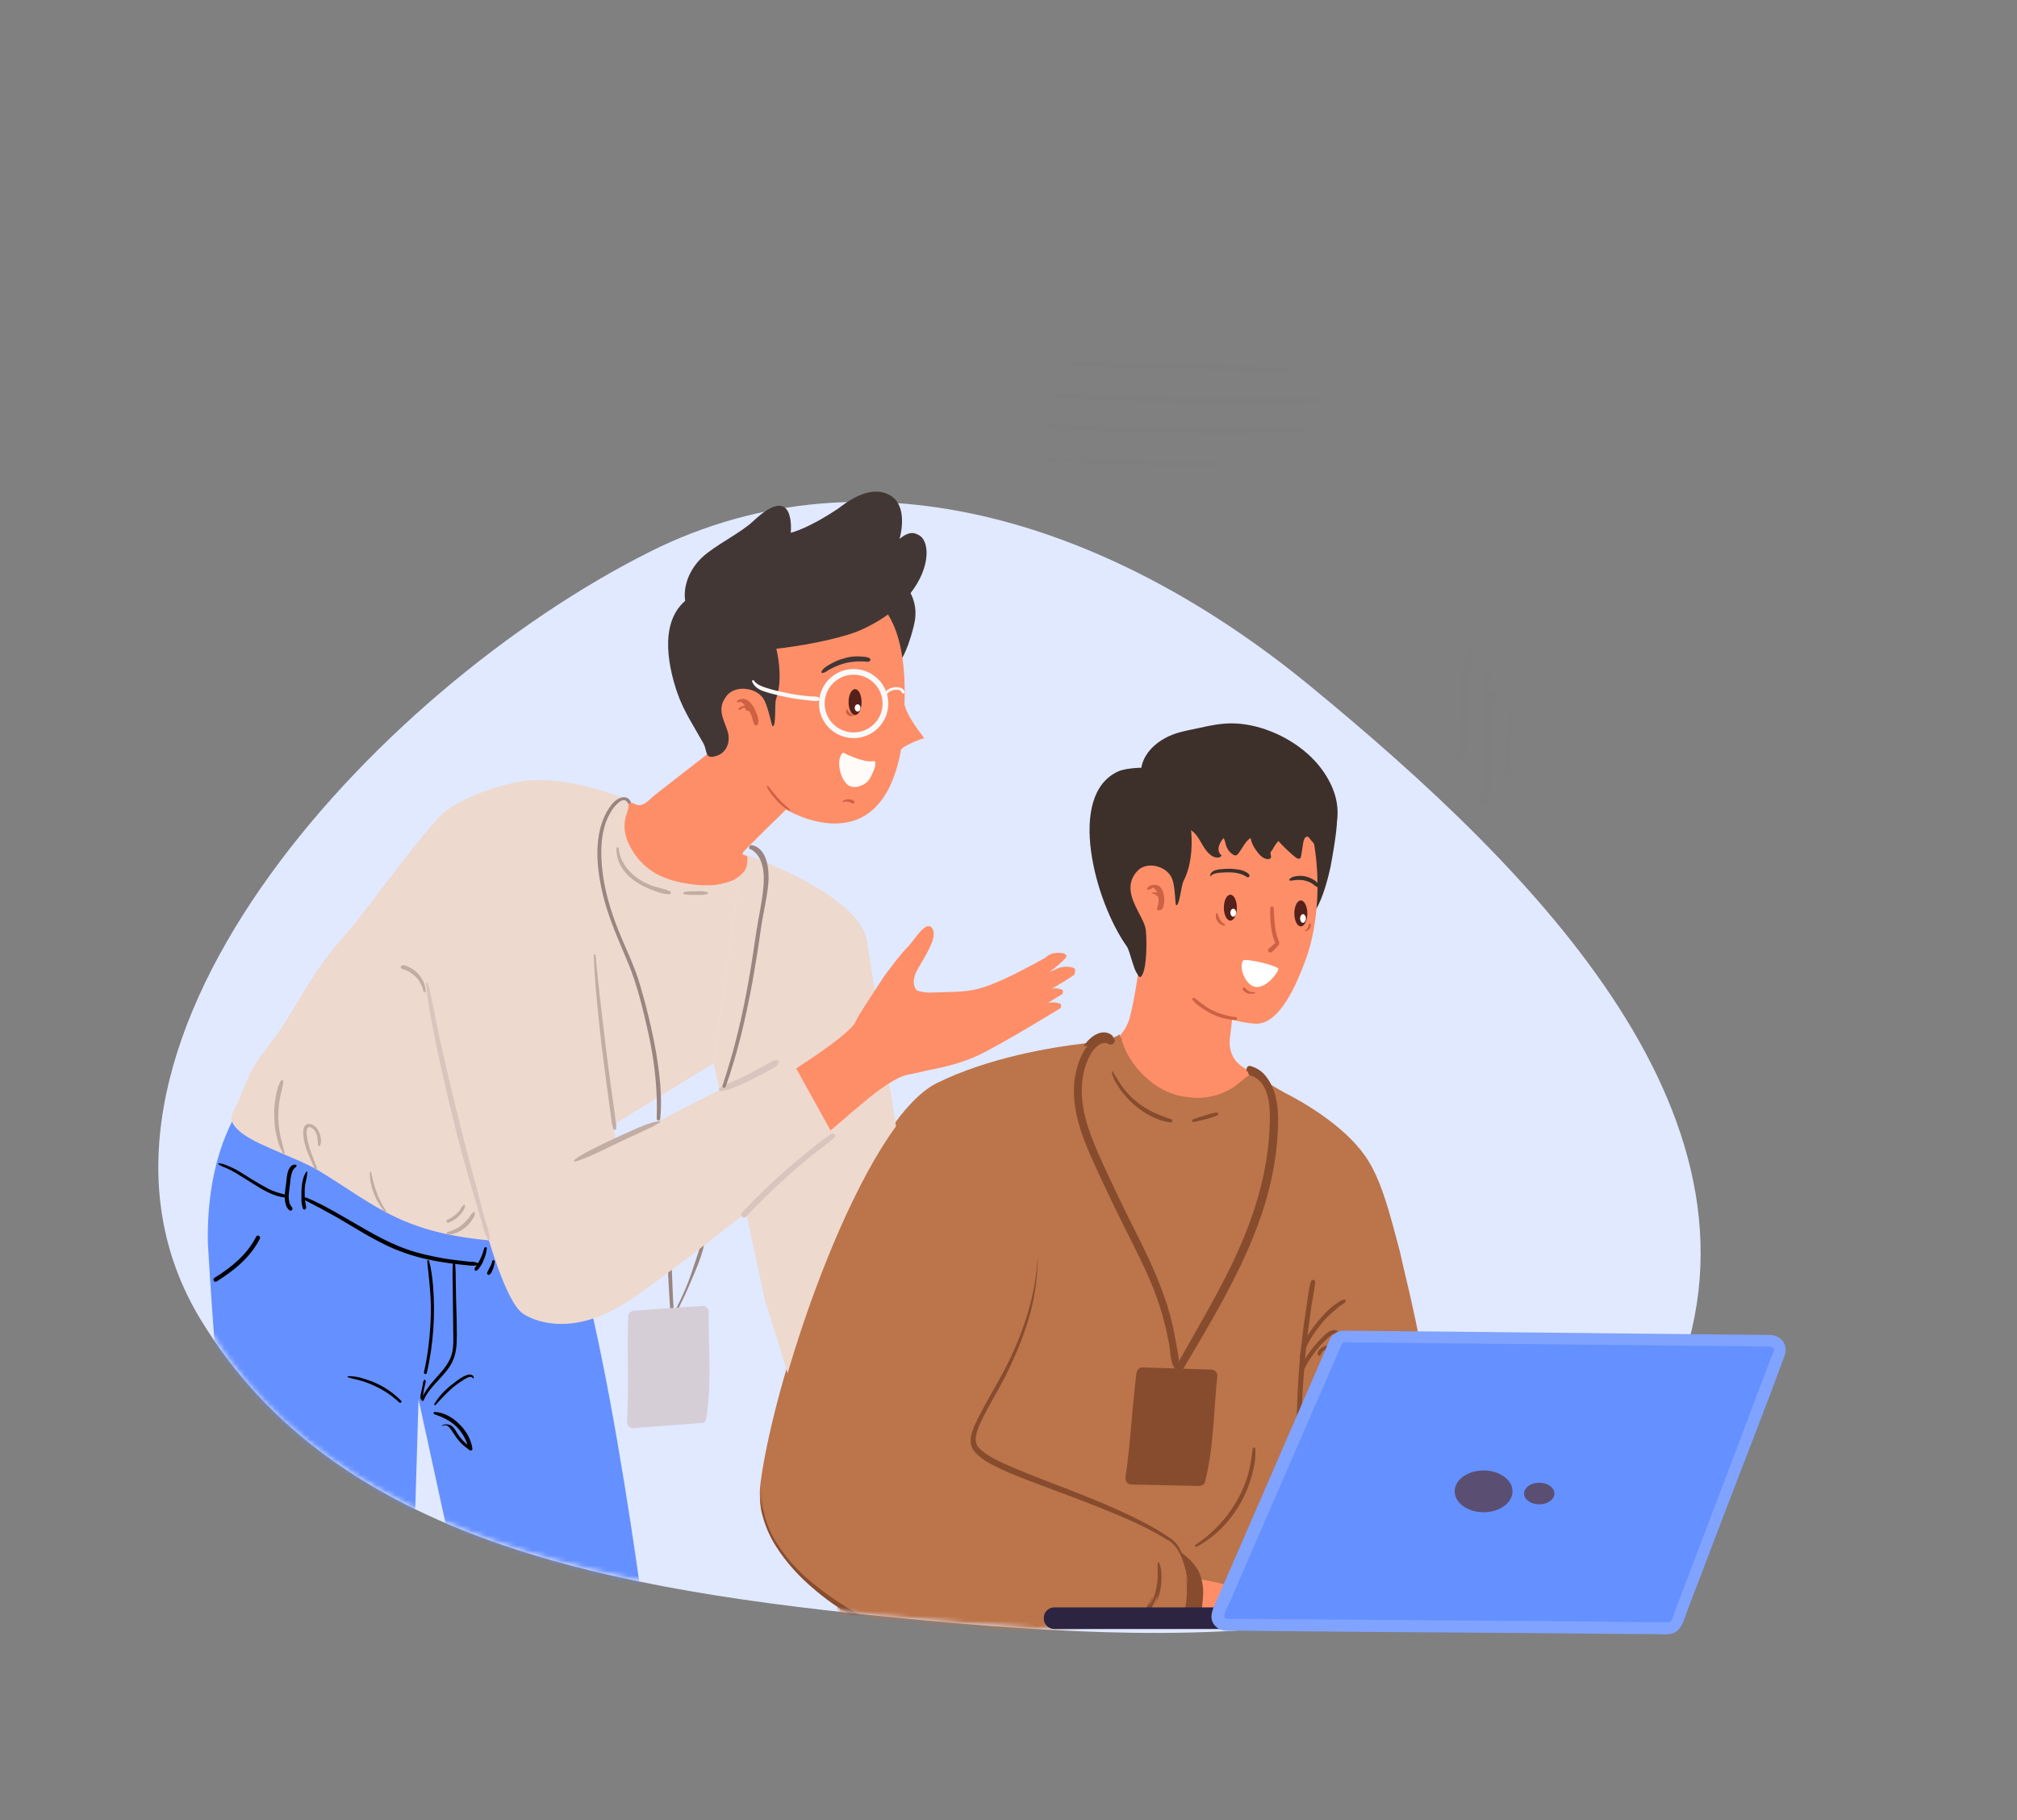 <svg width="400" height="361" viewBox="0 0 400 361" fill="none" xmlns="http://www.w3.org/2000/svg">
<rect x="0" y="0" width="400" height="361" fill="#808080" stroke="none"/>
<g clip-path="url(#clip0)">
<path fill-rule="evenodd" clip-rule="evenodd" d="M331.49 275.817C308.377 329.321 237.904 326.578 179.82 321.033C120.813 315.4 66.668 305.643 39.899 261.885C7.549 209.005 74.115 136.846 128.913 109.414C172.881 87.405 221.734 104.764 259.752 135.994C304.522 172.769 354.439 222.691 331.49 275.817Z" fill="#E0E9FF"/>
<mask id="mask0" mask-type="alpha" maskUnits="userSpaceOnUse" x="28" y="58" width="366" height="264">
<path fill-rule="evenodd" clip-rule="evenodd" d="M388.727 253.947C365.99 319.639 281.924 322.638 212.346 321.203C141.662 319.745 56 312 33.5 247C11.16 177.411 70.254 111.519 132.995 74.023C183.335 43.938 242.984 60.245 290.978 94.012C347.496 133.776 411.303 188.719 388.727 253.947Z" fill="#E0E9FF"/>
</mask>
<g mask="url(#mask0)">
<path d="M250.055 213.925C247.762 217.498 241.742 221.714 237.514 221.643C223.037 221.357 218.307 211.567 216.73 207.994C217.017 207.923 217.519 207.851 217.877 207.851C220.529 207.494 223.252 204.85 224.04 201.848C225.044 197.99 226.334 190.415 226.19 185.627L244.465 195.703C244.465 197.061 244.322 198.633 244.179 200.133C244.107 201.062 243.964 201.991 243.892 202.849C243.82 203.706 243.677 204.492 243.605 205.279C243.247 207.78 244.394 210.281 246.472 211.638L250.055 213.925Z" fill="#FE8E68"/>
<path d="M251.632 174.623C250.628 177.196 251.058 180.126 252.062 182.698C252.778 184.556 254.355 182.913 256.29 182.913C259.3 182.984 261.665 179.84 263.528 171.479C264.675 165.333 264.962 162.261 264.747 161.618C263.887 159.474 261.163 158.33 258.87 158.188" fill="#3D302A"/>
<path d="M256.22 156.258C261.021 161.975 262.741 178.196 258.728 189.487C255.861 197.49 252.493 202.707 248.623 202.493C242.675 202.207 231.208 197.419 227.481 193.346C220.745 186.057 222.68 171.765 224.113 162.761C225.403 154.543 229.201 143.967 239.521 145.968C246.33 147.325 251.92 151.113 256.22 156.258Z" fill="#FE8E68"/>
<path d="M229.058 161.473C230.133 162.759 231.996 163.045 233.501 163.259C235.58 163.617 236.583 164.331 237.658 166.189C238.375 167.404 239.02 168.69 240.238 169.333C240.811 169.619 241.671 169.691 241.958 169.119C241.385 168.762 241.241 167.976 241.385 167.404C241.528 166.761 241.886 166.189 242.316 165.689C242.675 166.189 242.675 166.761 242.89 167.333C243.176 168.047 243.678 168.69 244.395 169.048C244.538 169.119 244.61 169.119 244.753 169.119C244.896 169.119 245.04 168.976 245.183 168.833C245.971 167.904 246.688 166.189 247.691 165.689C247.906 166.689 248.265 167.475 248.91 168.262C249.411 168.976 250.056 169.691 250.916 169.834C251.203 169.905 251.561 169.834 251.705 169.619C251.848 169.333 251.633 168.976 251.633 168.69C251.705 168.404 251.776 168.262 251.991 168.047C252.35 167.404 252.708 166.761 253.21 166.261C254.213 167.404 255.36 168.476 256.578 169.476C256.865 169.691 257.223 169.905 257.51 169.691C257.653 169.548 257.653 169.405 257.725 169.191C257.868 168.262 258.011 167.404 258.155 166.475C258.226 165.975 258.513 165.332 259.015 165.403C259.23 165.475 259.373 165.689 259.516 165.903C259.66 166.189 262.598 169.262 262.67 169.048C263.1 167.261 264.103 165.689 264.533 163.902C267.471 152.612 254.285 143.465 244.251 143.465C242.03 143.465 239.951 143.894 237.73 144.394C235.436 144.894 233 145.251 230.921 146.466C227.983 148.11 225.761 150.968 226.335 154.47" fill="#3D302A"/>
<path d="M233.931 158.47C235.364 160.113 235.794 162.472 235.937 164.615C236.152 167.902 235.866 171.333 234.361 174.262C233.931 175.12 233.572 179.265 232.927 178.979C232.712 178.907 232.784 175.692 232.211 173.977C231.351 171.261 227.337 170.261 225.474 171.976C222.607 174.691 224.256 177.978 225.259 179.979C225.832 181.194 226.764 182.623 226.907 183.91C227.122 185.553 227.194 191.627 226.047 193.056C225.116 194.271 224.184 188.483 223.324 187.411C217.232 178.979 211.356 157.612 221.819 152.967C223.396 152.253 228.269 151.895 229.774 152.824" fill="#3D302A"/>
<path d="M272.418 328.688C272.991 328.76 273.636 328.903 274.281 328.903C277.649 329.046 280.874 328.259 284.171 327.688C287.037 327.188 287.826 326.902 287.754 323.472C287.252 296.031 283.239 268.662 275.929 242.15C274.783 238.077 273.636 234.004 271.486 230.431C267.831 224.285 259.518 218.925 253.139 215.924C252.208 215.495 248.481 217.854 247.549 217.496C246.761 217.139 246.044 216.567 245.256 216.21C242.891 215.21 241.314 217.353 239.379 218.211C238.376 218.64 237.229 218.925 236.083 218.925C235.151 218.854 234.363 218.354 233.503 218.783C229.776 220.712 220.459 206.42 220.459 206.42L216.446 210.636L204.693 222.927L175.238 263.374C175.238 263.374 169.863 296.531 166.208 318.184C165.563 321.9 163.054 330.046 162.553 332.833C162.624 332.19 187.636 332.047 188.998 332.047C206.413 332.047 222.609 332.047 239.953 332.047C242.819 332.047 250.488 333.262 252.494 331.189C254.931 328.617 257.798 316.826 257.941 313.467C258.443 302.319 257.654 291.315 257.511 280.095C257.583 284.669 258.873 288.742 259.446 293.244C260.163 298.961 261.166 304.749 262.098 310.394C262.814 314.968 263.531 319.613 264.104 324.186C264.391 326.259 264.033 327.473 265.824 328.331C267.473 329.046 270.698 328.402 272.418 328.688Z" fill="#BC744A"/>
<path d="M263.027 319.185C261.666 318.613 253.281 316.541 249.482 315.755C247.476 315.326 238.517 313.039 236.439 313.039C234.361 313.039 231.494 316.04 231.494 316.04L232.211 326.259C234.217 326.045 236.869 327.117 238.374 327.331C239.807 327.545 244.681 327.545 247.691 326.045C247.834 325.973 248.049 325.83 248.192 325.759C249.411 326.831 250.916 327.903 252.636 327.974C252.636 327.974 253.926 327.831 253.854 327.331C253.782 327.045 252.922 325.759 252.062 324.473C253.352 325.759 255.431 327.903 257.867 328.046C257.867 328.046 259.157 327.903 259.086 327.403C259.014 327.117 257.724 325.187 256.721 323.687C256.721 323.687 256.721 323.687 256.792 323.687C257.867 324.616 260.376 327.831 263.386 327.974C263.386 327.974 264.676 327.831 264.604 327.331C264.532 327.117 264.031 326.331 263.457 325.402C264.246 325.973 265.177 326.616 266.324 327.188C269.549 328.76 271.412 327.545 271.412 327.188C271.269 326.759 264.389 319.756 263.027 319.185Z" fill="#FE8E68"/>
<path d="M233.788 307.322C233.788 307.322 239.019 310.252 238.589 316.541C238.159 322.829 236.224 330.118 228.341 329.332C220.386 328.617 233.788 307.322 233.788 307.322Z" fill="#874C2E"/>
<path d="M226.55 328.76C207.63 335.334 182.26 329.046 166.207 318.184C156.173 311.395 149.723 302.748 150.798 294.316C153.593 272.378 170.865 222.141 185.843 214.781C196.02 209.779 208.347 207.706 215.227 206.92C218.452 206.563 220.458 206.42 220.458 206.42L217.95 213.423L205.48 248.51C205.05 269.376 190.072 281.739 193.01 286.527C195.948 291.386 219.455 296.603 231.782 304.892C235.293 307.25 239.593 323.9 226.55 328.76Z" fill="#BC744A"/>
<path d="M150.871 294.816L150.799 296.246C150.799 296.46 150.799 296.746 150.799 296.96L150.871 297.675C150.942 298.175 150.942 298.675 151.086 299.104L151.444 300.533C152.017 302.391 152.806 304.178 153.881 305.75C155.959 309.037 158.682 311.824 161.764 314.182C167.856 318.97 174.879 322.614 182.189 325.187C189.499 327.831 197.167 329.617 204.907 330.261C208.777 330.618 212.719 330.618 216.589 330.332C220.459 330.046 224.329 329.332 228.055 328.188C224.4 329.546 220.53 330.404 216.66 330.904C212.79 331.333 208.777 331.404 204.907 331.19C200.965 330.975 197.095 330.404 193.225 329.546C189.355 328.689 185.629 327.617 181.902 326.259C178.247 324.901 174.592 323.329 171.152 321.4C167.712 319.542 164.344 317.398 161.334 314.825C158.324 312.324 155.601 309.394 153.522 306.036C152.519 304.392 151.731 302.534 151.229 300.605C150.656 298.747 150.656 296.746 150.871 294.816Z" fill="#874C2E"/>
<path d="M205.479 248.512C205.479 252.442 204.978 256.444 203.903 260.231C202.828 264.09 201.323 267.734 199.603 271.308C198.743 273.094 197.811 274.809 196.808 276.524C195.876 278.239 194.873 279.954 194.084 281.741C193.654 282.598 193.368 283.527 193.224 284.385C193.153 284.813 193.153 285.242 193.296 285.671C193.296 285.885 193.439 286.028 193.511 286.243C193.654 286.386 193.726 286.6 193.941 286.743C195.231 288.029 197.023 288.887 198.814 289.744C205.981 292.96 213.578 295.39 220.816 298.677C224.471 300.32 228.054 302.035 231.351 304.251L231.996 304.679C232.211 304.822 232.426 305.037 232.569 305.18C232.927 305.537 233.286 305.966 233.501 306.394C234.002 307.252 234.361 308.181 234.647 309.181C235.149 311.111 235.364 313.112 235.436 315.041C235.292 313.04 235.006 311.111 234.361 309.253C233.716 307.395 232.784 305.608 230.992 304.751C227.624 302.679 224.041 301.035 220.386 299.534C216.731 298.034 213.076 296.604 209.349 295.247C205.623 293.817 201.896 292.531 198.313 290.888C196.521 290.03 194.658 289.173 193.153 287.6C192.938 287.386 192.794 287.172 192.651 286.957C192.508 286.671 192.364 286.457 192.293 286.171C192.149 285.6 192.149 285.028 192.221 284.528C192.364 283.456 192.794 282.527 193.224 281.598C194.084 279.74 195.088 278.025 196.019 276.31C197.023 274.595 197.954 272.88 198.886 271.165C202.541 264.09 205.121 256.444 205.479 248.512Z" fill="#874C2E"/>
<path d="M254.571 216.638C252.78 218.424 244.753 224.141 237.085 224.141C235.795 224.141 234.433 223.998 233 223.784C226.55 222.641 221.175 218.353 217.95 213.422C217.377 212.493 216.875 211.564 216.445 210.635C215.872 209.42 215.442 208.134 215.227 206.919C218.452 206.562 221.533 205.704 222.035 205.133C222.608 208.849 227.195 215.637 234.218 216.924C235.078 217.067 235.938 217.138 236.727 217.21C240.023 217.281 242.531 216.209 244.251 215.137L247.62 212.493L254.571 216.638Z" fill="#BC744A"/>
<path d="M243.679 182.053C244.391 182.053 244.969 180.902 244.969 179.481C244.969 178.06 244.391 176.908 243.679 176.908C242.966 176.908 242.389 178.06 242.389 179.481C242.389 180.902 242.966 182.053 243.679 182.053Z" fill="#56211A"/>
<path d="M244.251 181.268C244.568 181.268 244.825 180.916 244.825 180.482C244.825 180.047 244.568 179.695 244.251 179.695C243.935 179.695 243.678 180.047 243.678 180.482C243.678 180.916 243.935 181.268 244.251 181.268Z" fill="white"/>
<path d="M257.653 183.196C258.366 183.196 258.943 182.044 258.943 180.623C258.943 179.203 258.366 178.051 257.653 178.051C256.941 178.051 256.363 179.203 256.363 180.623C256.363 182.044 256.941 183.196 257.653 183.196Z" fill="#56211A"/>
<path d="M253.209 191.63C253.209 192.201 250.916 195.489 248.694 195.203C246.831 194.988 245.254 191.558 246.186 189.986C246.759 189.414 253.209 191.058 253.209 191.63Z" fill="white"/>
<path d="M239.809 173.193C240.239 172.693 240.955 172.621 241.6 172.55C242.245 172.478 242.819 172.478 243.464 172.478C244.682 172.478 245.9 172.693 246.975 173.407C247.334 173.622 247.62 173.193 247.405 172.907C246.975 172.407 246.259 172.121 245.614 171.978C244.825 171.835 244.037 171.764 243.32 171.764C242.675 171.764 241.959 171.835 241.314 171.907C240.597 172.05 239.809 172.264 239.665 173.121C239.522 173.193 239.737 173.264 239.809 173.193Z" fill="#3D302A"/>
<path d="M255.574 174.123C256.076 174.123 256.506 173.98 257.007 173.98C257.509 173.98 258.011 173.98 258.512 174.123C259.014 174.266 259.444 174.409 259.874 174.695C260.089 174.838 260.304 174.981 260.447 175.123C260.662 175.266 260.877 175.409 261.092 175.481C261.236 175.481 261.379 175.409 261.379 175.266C261.307 174.766 260.734 174.337 260.376 174.052C259.874 173.766 259.372 173.48 258.799 173.337C258.226 173.194 257.652 173.123 257.079 173.194C256.506 173.266 255.861 173.337 255.502 173.766C255.216 173.909 255.359 174.123 255.574 174.123Z" fill="#3D302A"/>
<path d="M251.633 179.55C251.49 180.979 251.633 182.551 251.848 183.981C251.991 184.695 252.135 185.41 252.421 186.053C252.421 186.124 252.636 186.41 252.565 186.482C252.565 186.553 252.35 186.696 252.278 186.768C251.92 187.053 251.633 187.339 251.275 187.625C250.845 187.982 251.49 188.626 251.92 188.268C252.206 187.982 252.565 187.697 252.851 187.339C253.066 187.125 253.353 186.911 253.353 186.553C253.425 186.196 253.138 185.839 253.066 185.553C252.923 185.195 252.851 184.838 252.78 184.481C252.565 183.695 252.493 182.909 252.421 182.051C252.35 181.194 252.35 180.408 252.278 179.55C252.206 179.121 251.633 179.121 251.633 179.55Z" fill="#CC6144"/>
<path d="M258.083 182.485C258.4 182.485 258.657 182.101 258.657 181.627C258.657 181.154 258.4 180.77 258.083 180.77C257.767 180.77 257.51 181.154 257.51 181.627C257.51 182.101 257.767 182.485 258.083 182.485Z" fill="white"/>
<path d="M236.153 197.705C236.583 198.348 237.228 198.848 237.873 199.277C238.59 199.777 239.306 200.206 240.023 200.563C241.528 201.278 243.105 201.707 244.753 201.778C245.04 201.778 245.111 201.278 244.825 201.207C243.248 200.992 241.743 200.635 240.31 199.92C239.593 199.634 238.948 199.206 238.375 198.777C237.73 198.348 237.156 197.776 236.511 197.348C236.225 197.348 236.01 197.562 236.153 197.705Z" fill="#CC6144"/>
<path d="M220.458 205.281C218.666 203.923 216.445 205.424 215.298 206.925C213.865 208.854 213.148 211.212 212.79 213.57C212.145 218.859 213.865 223.861 215.943 228.649C218.093 233.436 220.315 238.153 222.68 242.869C224.686 246.871 226.765 250.873 228.413 255.017C229.345 257.376 230.133 259.805 230.706 262.235C231.065 263.521 231.28 264.879 231.566 266.237C231.781 267.666 231.781 269.381 232.498 270.667C232.713 270.953 233.143 270.882 233.286 270.596C233.645 269.452 233.358 268.238 233.143 267.094C232.928 265.879 232.713 264.736 232.498 263.593C232.068 261.449 231.495 259.305 230.778 257.233C229.488 253.374 227.768 249.586 225.976 245.942C223.97 241.869 221.891 237.867 220.028 233.794C217.878 229.077 215.442 224.361 214.51 219.216C214.08 216.572 214.08 213.856 214.797 211.355C215.155 210.14 215.657 208.926 216.373 207.925C217.018 206.996 218.38 205.781 219.598 206.567C220.53 206.925 221.175 205.781 220.458 205.281Z" fill="#874C2E"/>
<path d="M247.692 212.78C251.49 213.924 251.634 219.283 251.49 222.499C251.347 227.215 250.559 231.931 249.269 236.505C246.76 245.509 242.317 253.87 237.73 261.945C235.079 266.661 232.355 271.378 229.704 276.094C229.274 276.88 230.492 277.595 230.922 276.808C240.669 259.73 252.924 242.508 253.139 221.999C253.21 218.14 252.494 212.637 247.979 211.422C247.19 211.208 246.832 212.494 247.692 212.78Z" fill="#874C2E"/>
<path d="M239.879 271.093C235.364 270.95 230.849 270.807 226.263 270.664C225.546 270.664 225.116 271.236 225.044 271.879C224.184 278.668 223.898 285.599 222.894 292.316C222.751 293.103 223.181 293.889 224.113 293.889C228.556 293.96 233.071 294.103 237.514 294.174C237.729 294.174 237.944 294.103 238.087 294.032C238.159 294.032 238.159 293.96 238.231 293.96C238.446 293.817 238.589 293.603 238.661 293.317C240.381 286.671 240.381 279.168 241.097 272.308C241.169 271.664 240.524 271.093 239.879 271.093Z" fill="#874C2E"/>
<path d="M257.868 298.606C257.868 298.249 257.939 297.891 257.939 297.534C257.939 297.177 257.939 296.748 257.939 296.391C257.939 295.676 257.868 294.962 257.868 294.247C257.796 292.746 257.796 291.317 257.724 289.816C257.653 286.887 257.653 283.957 257.796 281.027C257.939 275.167 258.369 269.307 259.086 263.519C259.301 261.876 259.516 260.303 259.731 258.66C259.874 257.802 260.018 257.016 260.161 256.159C260.304 255.373 260.448 254.515 260.519 253.729C260.519 253.229 259.803 253.157 259.659 253.586C259.229 255.015 259.086 256.516 258.871 257.945C258.656 259.374 258.441 260.875 258.226 262.304C257.868 265.234 257.509 268.164 257.294 271.165C256.864 277.025 256.721 282.956 256.864 288.816C256.936 290.46 257.008 292.103 257.079 293.747C257.151 294.604 257.223 295.462 257.294 296.248C257.294 296.605 257.366 296.962 257.438 297.391C257.509 297.82 257.653 298.249 257.724 298.678C257.724 298.678 257.868 298.678 257.868 298.606Z" fill="#874C2E"/>
<path d="M220.172 212.14C220.387 213.426 221.247 214.641 221.964 215.713C222.752 216.785 223.684 217.785 224.687 218.643C226.693 220.358 229.202 221.787 231.853 222.073C232.212 222.144 232.283 221.501 231.925 221.43C229.488 220.643 227.123 219.643 225.117 217.999C224.114 217.213 223.254 216.284 222.465 215.284C221.677 214.284 221.104 213.14 220.387 212.068C220.387 211.782 220.172 211.925 220.172 212.14Z" fill="#874C2E"/>
<path d="M236.44 221.997C237.228 221.782 238.088 221.639 238.876 221.425C239.235 221.282 239.665 221.211 240.023 221.068C240.238 220.996 240.453 220.925 240.668 220.853C240.74 220.853 240.811 220.782 240.883 220.782C241.026 220.71 241.098 220.639 241.17 220.567C241.385 220.425 241.313 220.139 241.027 220.139C240.883 220.139 240.811 220.139 240.668 220.139C240.596 220.139 240.525 220.139 240.381 220.21C240.166 220.21 239.951 220.282 239.736 220.353C239.378 220.496 238.948 220.567 238.59 220.71C237.801 220.925 237.013 221.211 236.225 221.496C235.938 221.568 236.081 222.068 236.44 221.997Z" fill="#874C2E"/>
<path d="M228.198 175.548L228.342 175.405C228.342 175.476 228.055 175.405 228.198 175.476C228.342 175.548 228.485 175.548 228.628 175.691C228.987 175.976 229.202 176.477 229.273 176.905C229.417 177.406 229.488 177.906 229.417 178.406C229.417 178.692 229.345 178.906 229.273 179.192C229.273 179.335 229.202 179.407 229.202 179.55C229.13 179.692 229.13 179.764 229.13 179.907C229.13 180.05 229.488 179.978 229.56 179.978C229.775 179.978 229.99 179.907 230.133 179.764C230.348 179.55 230.42 179.121 230.492 178.835C230.563 178.549 230.563 178.192 230.563 177.834C230.563 177.191 230.42 176.477 230.133 175.905C229.847 175.405 229.417 174.976 228.843 174.976C228.198 174.905 227.41 175.119 227.123 175.762C227.052 175.976 227.482 175.905 227.553 175.905C227.768 175.834 228.127 175.762 228.198 175.548Z" fill="#CC6144"/>
<path d="M229.704 177.338C229.704 177.266 229.704 177.195 229.704 177.123V177.195C229.704 177.195 229.704 177.195 229.775 177.123C229.775 177.052 229.847 177.052 229.775 176.98C229.632 176.766 229.417 176.623 229.202 176.551C229.058 176.48 228.915 176.48 228.843 176.408C228.628 176.408 228.485 176.408 228.27 176.48C228.198 176.48 227.983 176.623 228.126 176.694C228.126 176.694 228.126 176.694 228.198 176.694H228.27H228.341C228.485 176.694 228.557 176.766 228.7 176.837C228.7 176.837 228.7 176.837 228.772 176.837C228.772 176.837 228.843 176.837 228.843 176.909C228.915 176.909 228.915 176.98 228.987 176.98C229.058 177.052 229.058 177.052 229.13 177.123L229.202 177.195C229.274 177.266 229.345 177.266 229.417 177.266H229.345C229.417 177.338 229.489 177.409 229.56 177.409C229.489 177.481 229.704 177.409 229.704 177.338Z" fill="#CC6144"/>
<path d="M246.114 195.701C246.329 195.987 246.616 196.273 246.974 196.416C247.189 196.487 247.333 196.559 247.548 196.559C247.834 196.559 248.121 196.559 248.336 196.487C248.264 196.487 248.193 196.559 248.121 196.559C248.264 196.559 248.479 196.487 248.623 196.344C248.694 196.273 248.623 196.273 248.551 196.273C248.408 196.273 248.336 196.273 248.193 196.273C248.264 196.273 248.264 196.273 248.336 196.273C248.336 196.273 248.264 196.273 248.193 196.201C248.121 196.201 248.121 196.201 248.049 196.201C247.978 196.201 248.049 196.201 248.049 196.201C247.978 196.201 247.906 196.201 247.834 196.201C247.691 196.201 247.548 196.13 247.404 196.058C247.118 195.915 246.831 195.701 246.616 195.415C246.616 195.344 246.473 195.344 246.401 195.344C246.329 195.344 246.186 195.344 246.114 195.415C246.186 195.487 246.043 195.558 246.114 195.701Z" fill="#CC6144"/>
<path d="M240.811 180.695C240.811 180.838 240.811 180.909 240.811 181.052C240.811 181.195 240.811 181.338 240.811 181.409C240.811 181.695 240.954 181.91 241.097 182.124C241.241 182.338 241.384 182.553 241.599 182.696C241.671 182.767 241.814 182.839 241.957 182.91C242.101 182.982 242.244 183.053 242.387 183.053C242.459 183.053 242.602 183.053 242.674 182.91C242.674 182.839 242.531 182.767 242.459 182.696C242.387 182.624 242.316 182.553 242.172 182.481C241.957 182.338 241.814 182.124 241.671 181.91C241.527 181.695 241.456 181.481 241.384 181.266C241.384 181.195 241.312 181.124 241.312 181.124C241.312 181.052 241.241 181.052 241.241 180.981C241.241 180.838 241.169 180.766 241.169 180.623C241.097 180.552 240.811 180.623 240.811 180.695Z" fill="#CC6144"/>
<path d="M257.94 184.268C258.011 184.268 258.153 184.197 258.011 184.197C258.011 184.197 257.869 184.268 257.94 184.268Z" fill="#CC6144"/>
<path d="M258.8 184.129C259.087 183.986 259.374 183.771 259.517 183.485C259.589 183.342 259.661 183.199 259.661 183.056C259.661 182.985 259.661 182.913 259.661 182.842C259.661 182.77 259.589 182.699 259.517 182.627C259.446 182.556 259.374 182.627 259.302 182.699C259.23 182.77 259.23 182.842 259.23 182.913C259.23 182.985 259.159 183.056 259.159 183.128C259.087 183.271 259.087 183.414 259.015 183.485C258.944 183.628 258.872 183.7 258.8 183.771C258.729 183.843 258.729 183.843 258.657 183.914C258.657 183.914 258.657 183.914 258.585 183.914C258.585 183.914 258.514 183.914 258.514 183.986C258.442 183.986 258.37 184.129 258.442 184.129C258.514 184.2 258.657 184.129 258.8 184.129Z" fill="#CC6144"/>
<path d="M258.083 270.024C258.155 269.309 258.155 268.666 258.298 267.951C258.441 267.308 258.728 266.665 259.015 266.022C259.588 264.878 260.376 263.735 261.165 262.735C261.881 261.734 262.741 260.805 263.673 259.948C264.175 259.519 264.676 259.09 265.178 258.661C265.393 258.518 265.68 258.304 265.895 258.161C266.11 258.018 266.396 257.804 266.54 257.589C266.611 257.375 266.54 257.232 266.325 257.232C265.751 257.161 265.035 257.804 264.605 258.09C264.031 258.447 263.53 258.876 263.028 259.376C262.025 260.305 261.165 261.377 260.305 262.449C259.445 263.592 258.656 264.807 258.083 266.165C257.581 267.379 257.151 268.88 257.725 270.095C257.796 270.309 258.083 270.238 258.083 270.024Z" fill="#874C2E"/>
<path d="M257.726 271.807C258.227 271.306 258.514 270.663 258.801 270.092C259.159 269.448 259.517 268.877 259.947 268.305C260.807 267.09 261.739 266.018 262.814 265.018C263.244 264.661 264.032 263.732 264.605 264.089C265.179 264.446 264.175 265.518 263.817 265.804C263.244 266.304 262.455 266.304 261.81 266.733C261.38 267.019 260.807 267.59 261.022 268.162C261.094 268.377 261.381 268.448 261.524 268.234C261.667 268.019 261.739 267.733 261.954 267.519C262.169 267.305 262.527 267.162 262.814 267.019C263.387 266.804 263.96 266.59 264.462 266.09C265.107 265.375 266.039 263.946 264.749 263.374C263.602 262.874 262.455 264.16 261.739 264.875C260.807 265.804 259.947 266.804 259.231 267.876C258.801 268.448 258.442 269.091 258.084 269.734C257.797 270.306 257.367 271.021 257.367 271.735C257.511 271.807 257.654 271.878 257.726 271.807Z" fill="#874C2E"/>
<path d="M229.272 309.538C229.2 310.753 229.344 311.968 229.2 313.183C229.057 314.397 228.77 315.612 228.34 316.756C227.91 317.899 227.337 318.971 226.62 320.043C225.975 321.043 225.115 321.901 224.399 322.901C224.255 323.044 224.471 323.187 224.614 323.116C225.76 322.544 226.62 321.543 227.409 320.472C228.197 319.4 228.77 318.185 229.2 316.97C229.63 315.755 229.917 314.469 229.989 313.183C230.06 311.968 230.06 310.539 229.559 309.467C229.559 309.181 229.272 309.324 229.272 309.538Z" fill="#874C2E"/>
<path d="M248.122 286.739C247.907 288.168 247.763 289.668 247.405 291.098C247.047 292.527 246.545 293.956 245.9 295.314C244.61 298.029 242.89 300.53 240.74 302.603C239.522 303.818 238.232 304.89 236.798 305.819C236.512 305.961 236.798 306.39 237.013 306.247C242.46 303.246 246.402 297.958 247.978 291.955C248.408 290.312 248.767 288.525 248.623 286.81C248.695 286.524 248.193 286.453 248.122 286.739Z" fill="#874C2E"/>
<path d="M311.259 309.254C314.425 309.254 316.992 307.399 316.992 305.11C316.992 302.82 314.425 300.965 311.259 300.965C308.092 300.965 305.525 302.82 305.525 305.11C305.525 307.399 308.092 309.254 311.259 309.254Z" fill="#5A4F72"/>
<path d="M322.295 307.686C323.958 307.686 325.305 306.726 325.305 305.542C325.305 304.358 323.958 303.398 322.295 303.398C320.633 303.398 319.285 304.358 319.285 305.542C319.285 306.726 320.633 307.686 322.295 307.686Z" fill="#5A4F72"/>
<path d="M182.045 317.19C185.7 316.762 192.221 315.761 192.365 313.546C190 312.045 187.348 310.473 184.553 310.33C182.331 310.187 180.11 311.045 178.031 311.974C176.311 312.76 174.591 313.617 172.871 314.546C172.155 314.904 170.363 316.261 170.363 317.19C170.291 318.334 172.441 317.69 173.301 317.69C176.24 317.905 179.106 317.548 182.045 317.19Z" fill="#C1ADA4"/>
<path d="M173.373 315.256C173.373 315.256 178.246 331.191 180.826 331.549C183.406 331.906 208.633 332.12 209.278 331.835C209.923 331.549 210.066 331.049 210.066 331.049C210.066 331.049 226.12 332.12 226.406 331.692C226.693 331.263 226.406 329.405 225.618 329.119C224.83 328.833 200.606 323.402 198.528 322.616C196.45 321.83 189.856 322.045 189.856 322.045L188.495 312.826L173.373 315.256Z" fill="#FE8E68"/>
<path d="M179.248 115.742C180.825 117.458 181.685 119.744 181.542 122.102C181.47 123.46 181.04 124.818 180.682 126.104C179.893 128.605 178.962 131.249 176.955 133.036C176.668 133.322 176.238 133.608 175.808 133.536C175.02 131.106 174.232 128.677 173.443 126.247C173.085 125.104 172.655 123.889 172.44 122.674C172.082 120.602 172.225 118.529 172.87 116.529C173.157 115.671 173.658 114.742 174.375 114.17C176.31 112.884 178.03 114.456 179.248 115.742Z" fill="#433735"/>
<path d="M132.523 250.299C132.379 251.299 132.523 252.3 132.523 253.229C132.594 254.515 132.666 255.801 132.738 257.087C132.881 259.446 133.168 261.947 132.809 264.233C132.809 264.376 132.809 264.519 132.953 264.591C132.953 264.591 132.953 264.591 132.953 264.662C132.953 264.805 133.168 264.805 133.168 264.662C133.168 264.662 133.168 264.662 133.168 264.591C133.239 264.591 133.383 264.448 133.383 264.376C133.741 262.018 133.598 259.588 133.454 257.23C133.383 254.872 133.239 252.514 133.168 250.227C133.311 249.798 132.594 249.798 132.523 250.299Z" fill="#9B8580"/>
<path d="M139.617 245.374C138.398 248.232 137.61 251.376 136.463 254.306C135.818 255.95 135.102 257.522 134.313 259.094C133.597 260.523 132.665 261.738 131.877 263.096C131.662 263.453 132.163 263.667 132.378 263.382C133.31 262.167 133.955 260.666 134.672 259.237C135.46 257.665 136.177 256.164 136.822 254.592C138.04 251.734 139.473 248.589 139.903 245.517C139.975 245.374 139.688 245.231 139.617 245.374Z" fill="#9B8580"/>
<path d="M81.352 332.482L83.001 277.529L94.969 332.482H129.297C127.004 314.188 116.899 237.797 106.292 231.365L64.726 205.568C64.726 205.568 40.646 211.857 41.219 246.515C43.154 279.887 47.239 319.19 48.672 332.553H81.352V332.482Z" fill="#6590FF"/>
<path d="M192.221 313.615C191.361 314.973 186.774 313.972 185.413 314.115C184.194 314.258 183.048 314.687 181.901 314.973C178.174 315.973 174.018 315.402 170.721 317.331C170.649 317.403 170.506 317.474 170.363 317.403C170.219 317.331 170.148 317.26 170.148 317.117C167.998 311.257 166.349 305.111 164.486 299.109C161.691 290.105 158.896 281.101 156.101 272.025C154.668 267.38 153.234 262.736 151.729 258.019L141.553 210.927L146.068 177.698L147.143 169.837L147.214 169.266C147.214 169.266 147.429 169.337 147.859 169.48C149.293 169.98 152.948 171.338 156.961 173.339C163.411 176.483 170.936 181.199 171.939 186.559V186.63C172.513 190.346 173.086 194.134 173.659 197.85C174.734 204.495 175.738 211.141 176.813 217.787C178.103 226.076 179.464 234.294 180.826 242.584C182.188 251.159 183.621 259.806 184.983 268.381C186.201 276.027 187.491 283.745 188.709 291.391C189.569 296.893 190.501 302.324 191.361 307.827C191.576 309.328 191.863 310.828 192.078 312.4C192.149 312.686 192.364 313.258 192.293 313.544C192.293 313.472 192.293 313.544 192.221 313.615Z" fill="#EED9CE"/>
<path d="M147.215 169.191L147.143 169.763L146.068 177.623L141.553 210.852L119.336 224.501C118.19 225.216 117.186 230.075 116.685 231.362C115.18 235.363 113.818 239.508 112.098 243.367C111.74 244.153 111.453 246.368 110.593 246.797C109.016 247.797 102.495 246.44 100.488 246.297C93.035 245.796 85.51 244.725 78.701 241.509C73.326 239.008 68.596 235.435 63.508 232.362C60.426 230.504 56.986 229.289 53.69 227.788C51.468 226.788 46.81 224.859 45.95 222.286C45.735 221.571 46.093 220.785 46.451 220.071C48.028 217.069 49.031 213.425 50.895 210.638C52.615 208.065 54.693 205.707 56.341 203.063C59.71 197.704 62.648 192.13 66.805 187.342C73.9 179.267 79.848 170.049 87.158 161.974C90.383 158.401 100.488 154.971 105.361 154.756C109.733 154.542 114.033 155.328 117.76 156.328C120.77 157.186 123.421 158.186 125.5 159.187C128.581 160.544 130.445 161.759 130.445 161.759L147.215 169.191Z" fill="#EED9CE"/>
<path d="M155.455 213.429C157.82 212 168.713 205.068 169.717 202.567C170.147 201.423 172.655 197.779 174.805 194.42C176.095 192.419 179.248 188.489 180.108 187.703C181.47 186.274 183.477 182.701 184.695 183.916C186.2 185.345 183.835 188.989 182.545 191.276C182.043 192.062 181.542 192.92 181.327 193.849C181.112 194.778 181.183 195.492 181.685 196.278C181.972 196.707 184.05 196.921 184.695 196.85C189.855 196.636 192.077 196.921 195.947 195.492C199.817 194.063 203.4 192.062 206.983 190.133C207.628 189.775 207.987 189.132 209.42 188.989C210.137 188.918 211.57 188.989 211.498 189.704C211.427 190.276 207.127 193.634 206.625 193.92C204.188 195.635 204.475 195.421 202.11 197.136C201.752 197.422 201.322 197.708 201.25 198.136C201.178 198.494 201.322 198.922 201.322 199.28C201.322 199.994 200.892 200.566 200.39 201.066C199.602 201.924 198.67 202.781 197.81 203.567C196.52 204.639 197.595 205.568 196.162 206.569C194.657 207.641 190.643 208.712 189.067 209.713C187.777 210.499 186.558 211.285 185.197 211.857C183.548 212.5 181.757 212.786 180.037 213.143C175.235 214.143 166.922 222.79 162.837 225.648" fill="#FE8E68"/>
<path d="M182.902 212.428C182.902 212.428 188.922 211.642 193.724 209.427C198.526 207.211 210.351 199.922 210.351 199.922C210.351 199.922 210.494 199.494 210.422 199.208C210.279 198.922 208.487 198.493 207.054 199.136C205.621 199.779 196.376 203.781 196.376 203.781" fill="#FE8E68"/>
<path d="M181.686 210.427C181.686 210.427 189.282 208.855 194.084 206.639C198.886 204.424 210.71 197.135 210.71 197.135C210.71 197.135 210.854 196.706 210.782 196.421C210.639 196.135 208.847 195.706 207.414 196.349C205.98 196.992 196.736 200.994 196.736 200.994" fill="#FE8E68"/>
<path d="M184.121 206.068C184.121 206.068 191.718 204.496 196.519 202.281C201.321 200.066 208.703 196.278 212.931 193.42C213.218 193.205 213.289 192.419 213.146 192.134C213.003 191.848 211.211 191.419 209.778 192.062C208.344 192.705 199.099 196.707 199.099 196.707" fill="#FE8E68"/>
<path d="M155.886 160.547C155.886 160.547 174.305 171.766 178.605 149.113C179.68 139.752 180.97 124.46 173.086 118.529C165.275 112.597 147.215 111.883 146.785 129.605C147.501 134.679 147.286 135.107 147.286 135.107C147.286 135.107 140.55 133.249 141.983 141.682C142.771 145.469 143.775 146.827 143.775 146.827L129.943 157.617C128.653 158.618 127.578 160.261 125.858 159.475C125.643 159.404 125.5 159.261 125.285 159.261C125.07 159.261 124.855 159.261 124.711 159.475C124.64 159.618 124.64 159.761 124.64 159.832C124.64 160.476 124.353 161.119 124.138 161.833C123.421 164.334 124.138 166.693 125.5 168.836C126.646 170.694 128.223 172.195 130.086 173.267C131.878 174.267 133.885 174.839 135.963 175.196C138.543 175.625 141.195 175.84 143.775 175.125C145.351 174.696 146.355 174.196 147.43 172.981C147.645 172.767 147.788 172.481 147.931 172.195C148.218 171.552 148.218 170.837 148.218 170.123C148.218 170.051 148.218 169.908 148.146 169.837C148.075 169.765 148.003 169.765 147.86 169.694C146.713 169.48 147.501 168.908 147.931 168.408C148.433 167.907 148.863 167.407 149.365 166.978C150.368 165.978 151.371 164.978 152.375 163.977C153.593 162.834 154.74 161.69 155.886 160.547Z" fill="#FE8E68"/>
<path d="M169.575 141.821C170.288 141.821 170.865 140.669 170.865 139.248C170.865 137.828 170.288 136.676 169.575 136.676C168.863 136.676 168.285 137.828 168.285 139.248C168.285 140.669 168.863 141.821 169.575 141.821Z" fill="#56211A"/>
<path d="M172.44 130.537C172.082 130.323 171.58 130.251 171.222 130.251C170.792 130.18 170.362 130.18 169.932 130.18C169 130.18 168.14 130.323 167.28 130.608C166.42 130.823 165.632 131.18 164.844 131.609C164.199 131.966 163.267 132.466 162.909 133.181C162.837 133.395 163.052 133.538 163.195 133.467C163.554 133.395 163.912 133.181 164.199 132.967C164.557 132.752 164.915 132.538 165.274 132.395C165.99 132.038 166.779 131.752 167.567 131.537C168.355 131.323 169.144 131.252 169.932 131.18C170.362 131.18 170.72 131.18 171.15 131.18C171.58 131.18 172.01 131.323 172.369 131.18C172.655 131.037 172.727 130.68 172.44 130.537Z" fill="#433735"/>
<path d="M179.32 136.969C178.89 138.326 179.32 139.899 179.893 141.185C180.466 142.471 181.326 143.686 182.115 144.829C182.473 145.33 182.903 145.83 183.261 146.402C182.043 146.759 180.896 147.259 179.821 147.831C179.176 148.188 178.46 148.617 178.316 149.403" fill="#FE8E68"/>
<path d="M170.792 150.684C171.581 150.97 172.441 151.041 173.301 150.97C173.372 150.97 173.516 150.97 173.516 151.041C173.587 151.112 173.587 151.112 173.587 151.184C173.659 151.97 173.301 152.756 172.942 153.542C172.727 154.042 172.441 154.543 172.082 154.971C171.294 155.829 169.574 156.401 168.499 155.9C167.997 155.686 167.639 155.186 167.352 154.757C166.564 153.471 166.062 151.327 166.707 149.898C167.137 148.969 167.281 149.326 168.069 149.683C168.857 150.041 169.646 150.326 170.434 150.612C170.577 150.612 170.721 150.684 170.792 150.684Z" fill="#FFFBF9"/>
<path d="M156.53 209.427C143.057 215.644 122.131 226.863 122.131 226.863L119.121 205.211L87.516 205.497C87.516 205.497 96.689 255.805 103.712 260.521C103.712 260.521 112.097 266.81 125.642 257.377C134.601 251.16 155.455 234.867 165.704 226.006L156.53 209.427Z" fill="#EED9CE"/>
<path d="M97.119 245.869C97.119 244.583 96.546 243.154 96.188 241.867C95.758 240.367 95.328 238.794 94.969 237.294C94.038 233.792 93.106 230.291 92.174 226.789C90.311 219.572 88.591 212.354 87.014 205.137C86.298 201.778 85.724 198.419 84.936 195.061C84.864 194.775 84.434 194.846 84.506 195.132C84.721 198.134 85.294 201.064 85.868 203.993C86.513 207.495 87.301 210.996 88.089 214.498C89.738 221.787 91.601 229.076 93.751 236.293C94.253 238.008 94.754 239.723 95.256 241.438C95.686 242.868 95.973 244.654 96.833 245.869C96.833 246.155 97.119 246.083 97.119 245.869Z" fill="#DBC4BD"/>
<path d="M164.988 224.859C163.34 225.788 161.835 227.146 160.33 228.289C158.753 229.576 157.248 230.862 155.743 232.148C152.733 234.792 149.866 237.579 147.143 240.509C146.641 241.009 147.43 241.795 147.931 241.295C150.655 238.437 153.45 235.721 156.388 233.077C157.821 231.791 159.326 230.505 160.831 229.29C162.336 228.075 164.056 226.932 165.49 225.574C165.92 225.217 165.418 224.645 164.988 224.859Z" fill="#DBC4BD"/>
<path d="M142.986 216.425C144.061 216.282 144.993 215.925 145.996 215.496C146.999 215.067 148.074 214.638 149.006 214.138C150.009 213.638 150.941 213.138 151.873 212.637C152.374 212.352 152.804 212.137 153.306 211.851C153.808 211.566 154.166 211.351 154.381 210.78C154.524 210.565 154.381 210.279 154.094 210.279C153.521 210.279 153.163 210.422 152.733 210.708C152.231 210.994 151.801 211.28 151.299 211.494C150.368 211.994 149.436 212.495 148.504 212.995C147.573 213.495 146.641 213.924 145.638 214.353C144.634 214.781 143.631 215.139 142.699 215.782C142.484 215.925 142.556 216.425 142.986 216.425Z" fill="#DBC4BD"/>
<path d="M125.069 158.975C124.281 157.403 122.489 158.26 121.629 159.189C120.339 160.618 119.551 162.405 119.049 164.263C117.974 168.55 118.547 173.195 119.551 177.411C120.697 182.199 122.704 186.487 124.567 190.989C126.431 195.491 127.506 200.207 128.581 204.924C129.799 210.498 130.444 216.143 130.229 221.86C130.229 222.36 130.946 222.36 130.946 221.86C131.376 217.429 130.802 212.927 130.086 208.568C129.297 204.138 128.222 199.707 126.932 195.348C125.714 191.132 123.636 187.273 122.131 183.2C120.554 178.984 119.407 174.553 119.264 170.051C119.192 167.907 119.336 165.692 119.981 163.62C120.267 162.619 120.769 161.619 121.342 160.69C121.844 159.975 123.636 157.617 124.496 159.261C124.711 159.689 125.284 159.332 125.069 158.975Z" fill="#9B8580"/>
<path d="M149.221 168.047C149.221 167.976 149.149 167.976 149.149 167.904C149.149 168.047 149.149 168.19 149.078 168.333L149.149 168.262C149.006 168.262 148.863 168.333 148.719 168.333C151.514 169.762 151.658 173.407 151.371 176.194C151.084 179.195 150.368 182.196 149.938 185.126C149.006 191.629 147.931 198.204 146.354 204.635C145.494 208.279 144.419 211.852 143.273 215.354C143.129 215.783 143.774 215.926 143.918 215.497C146.283 208.851 147.859 202.062 149.149 195.131C149.794 191.558 150.368 187.985 150.869 184.412C151.299 181.339 152.088 178.266 152.374 175.193C152.589 172.692 152.231 168.19 149.078 167.619C148.863 167.547 148.719 167.69 148.648 167.833C148.648 167.904 148.648 167.904 148.576 167.976C148.504 168.047 148.576 168.262 148.648 168.333L148.719 168.405C149.006 168.619 149.436 168.405 149.221 168.047Z" fill="#9B8580"/>
<path d="M140.548 260.234C140.548 259.591 139.975 258.948 139.33 259.019C134.815 259.305 130.3 259.591 125.785 259.948C125.068 260.02 124.567 260.448 124.567 261.163C124.352 268.095 124.71 275.098 124.352 282.029C124.352 282.672 124.925 283.316 125.57 283.244C130.013 282.887 134.457 282.601 138.9 282.244C138.972 282.244 138.972 282.244 138.972 282.244C139.473 282.244 139.975 282.029 140.047 281.386C141.193 274.526 140.477 267.094 140.548 260.234Z" fill="#D6CED7"/>
<path d="M141.41 138.682C139.976 138.896 138.4 139.539 137.11 138.467C136.608 138.039 136.178 137.467 135.82 136.895C135.461 136.395 135.031 135.895 134.386 135.752C134.243 135.752 134.171 135.895 134.243 135.966C134.816 136.467 135.318 136.967 135.748 137.61C136.178 138.182 136.608 138.753 137.253 139.182C138.543 139.897 140.263 139.611 141.481 138.968C141.625 138.896 141.553 138.682 141.41 138.682Z" fill="#594C4A"/>
<path d="M169.287 145.827C172.77 145.827 175.594 143.012 175.594 139.538C175.594 136.065 172.77 133.25 169.287 133.25C165.804 133.25 162.98 136.065 162.98 139.538C162.98 143.012 165.804 145.827 169.287 145.827Z" stroke="#F9F9F9" stroke-width="1.127" stroke-miterlimit="10"/>
<path d="M175.666 137.895C175.738 137.895 175.881 137.824 175.881 137.752C176.168 137.18 176.741 136.966 177.315 136.823C177.745 136.752 178.461 136.752 178.748 137.18C178.82 137.323 178.891 137.466 179.035 137.538C179.25 137.609 179.393 137.395 179.393 137.252C179.393 136.966 179.106 136.68 178.891 136.537C178.39 136.251 177.745 136.251 177.171 136.323C176.455 136.466 175.81 136.823 175.451 137.466C175.38 137.538 175.38 137.681 175.523 137.752C175.595 137.895 175.595 137.895 175.666 137.895Z" fill="#F9F9F9"/>
<path d="M141.336 128.318C144.561 130.605 164.556 127.818 171.006 124.817C184.121 118.814 185.411 108.238 182.401 106.237C182.043 106.022 181.613 105.808 181.183 105.737C180.18 105.594 179.176 106.237 178.388 106.88C178.746 105.665 179.893 100.449 176.74 98.376C172.44 95.589 167.065 100.306 166.205 100.877C160.113 104.951 156.816 105.665 156.816 105.665C156.816 105.665 157.891 95.375 149.435 103.307C146.783 105.808 141.838 108.095 139.186 110.596C136.391 113.24 134.815 117.528 136.463 121.172" fill="#433735"/>
<path d="M150.726 122.101C152.589 123.602 153.378 125.96 153.879 128.247C154.668 131.677 155.026 135.393 153.879 138.752C153.593 139.68 153.951 144.111 153.234 144.04C153.019 143.968 152.446 140.609 151.586 138.894C150.224 136.25 145.781 135.822 144.133 137.965C142.126 140.538 143.416 142.396 144.276 144.969C144.921 146.898 144.276 149.328 141.911 149.971C139.689 150.614 140.334 148.899 139.474 147.398C137.611 144.04 135.604 141.11 134.314 137.394C132.308 131.534 130.659 122.53 136.823 118.457C138.399 117.456 143.488 116.17 145.208 116.885" fill="#433735"/>
<path d="M170.076 141.111C170.392 141.111 170.649 140.791 170.649 140.397C170.649 140.002 170.392 139.682 170.076 139.682C169.759 139.682 169.502 140.002 169.502 140.397C169.502 140.791 169.759 141.111 170.076 141.111Z" fill="white"/>
<path d="M149.148 135.176C149.506 136.034 150.223 136.606 151.083 136.963C152.23 137.392 153.376 137.678 154.595 137.963C155.885 138.249 157.175 138.535 158.465 138.678C159.038 138.749 159.683 138.821 160.256 138.892C160.901 138.964 161.618 139.107 162.263 138.964C162.621 138.892 162.55 138.392 162.263 138.249C161.69 138.106 161.116 138.106 160.543 138.106C159.898 138.035 159.325 137.963 158.68 137.892C157.533 137.749 156.386 137.535 155.168 137.249C154.093 137.034 152.946 136.749 151.871 136.391C151.011 136.105 150.008 135.748 149.506 134.962C149.435 134.819 149.076 134.891 149.148 135.176Z" fill="#F9F9F9"/>
<path d="M152.088 156.046C152.303 156.546 152.59 156.975 152.948 157.475C153.307 157.904 153.665 158.333 154.023 158.762C154.382 159.19 154.812 159.548 155.242 159.905C155.672 160.262 156.102 160.619 156.603 160.762C156.675 160.762 156.747 160.691 156.675 160.619C156.388 160.191 155.887 159.905 155.528 159.548C155.17 159.19 154.74 158.833 154.382 158.404C153.665 157.618 153.02 156.761 152.375 155.975C152.232 155.76 152.017 155.903 152.088 156.046Z" fill="#CC6144"/>
<path d="M58.706 231.005C57.917 230.862 57.487 231.433 57.201 232.076C56.842 233.005 56.842 234.077 56.699 235.078C56.556 236.007 56.412 236.936 56.484 237.865C56.556 238.651 56.771 239.651 57.487 240.08C57.702 240.223 57.989 240.008 57.989 239.794C57.989 239.723 57.989 239.651 57.989 239.651C57.989 239.437 57.846 239.294 57.702 239.437C57.631 239.437 57.631 239.508 57.559 239.508C57.702 239.58 57.846 239.651 57.989 239.651C57.846 239.365 57.631 239.08 57.487 238.794C57.344 238.436 57.344 238.151 57.272 237.793C57.201 237.007 57.344 236.293 57.416 235.578C57.559 234.72 57.559 233.863 57.774 233.005C57.917 232.434 58.132 231.791 58.706 231.433C58.849 231.29 58.849 231.076 58.706 231.005Z" fill="black"/>
<path d="M60.713 232.436C59.996 233.507 59.853 234.937 59.781 236.223C59.781 236.866 59.781 237.509 59.781 238.152C59.781 238.51 59.853 238.795 59.925 239.153C59.996 239.439 59.996 239.796 60.283 239.867C60.355 239.939 60.498 239.939 60.57 239.796C60.785 239.582 60.713 239.296 60.641 239.01C60.57 238.724 60.57 238.367 60.498 238.081C60.426 237.438 60.426 236.866 60.426 236.223C60.426 235.58 60.498 234.937 60.641 234.365C60.785 233.722 60.928 233.15 60.928 232.507C61.071 232.293 60.785 232.293 60.713 232.436Z" fill="black"/>
<path d="M96.044 247.512C95.829 248.227 95.614 249.013 95.256 249.656C95.113 250.013 94.898 250.371 94.683 250.657C94.611 250.8 94.468 251.014 94.396 251.157C94.253 251.3 94.109 251.514 94.109 251.729C94.109 251.943 94.324 252.086 94.468 252.014C94.683 251.943 94.826 251.729 94.969 251.586C95.113 251.443 95.184 251.228 95.328 251.085C95.543 250.728 95.758 250.371 95.901 249.942C96.259 249.156 96.474 248.37 96.546 247.512C96.474 247.298 96.116 247.298 96.044 247.512Z" fill="black"/>
<path d="M97.619 250.083C97.548 250.511 97.404 250.869 97.189 251.226C97.118 251.44 96.974 251.583 96.903 251.798C96.831 251.869 96.831 252.012 96.759 252.083C96.688 252.226 96.616 252.298 96.616 252.441C96.544 252.584 96.616 252.726 96.759 252.798C96.903 252.869 97.046 252.869 97.189 252.726C97.261 252.655 97.333 252.512 97.404 252.441C97.476 252.369 97.548 252.226 97.548 252.155C97.619 251.94 97.763 251.726 97.834 251.512C97.978 251.083 98.049 250.654 98.121 250.154C98.049 249.868 97.691 249.868 97.619 250.083Z" fill="black"/>
<path d="M43.368 230.933C43.87 231.29 44.443 231.505 45.016 231.719C45.59 232.005 46.163 232.291 46.665 232.577C47.74 233.22 48.815 233.934 49.889 234.578C51.896 235.864 54.19 237.293 56.554 237.507C56.913 237.507 56.984 237.007 56.626 236.936C55.408 236.65 54.19 236.293 53.114 235.721C52.039 235.149 50.965 234.506 49.889 233.863C48.815 233.22 47.811 232.505 46.736 231.934C46.163 231.648 45.59 231.362 45.016 231.148C44.515 230.933 43.941 230.719 43.368 230.719C43.296 230.719 43.225 230.862 43.368 230.933Z" fill="black"/>
<path d="M60.425 238.01C62.647 239.153 64.797 240.297 66.947 241.512C69.025 242.727 71.103 244.013 73.254 245.228C75.332 246.371 77.482 247.514 79.775 248.3C81.997 249.158 84.362 249.73 86.727 250.158C88.017 250.373 89.379 250.587 90.668 250.73C91.314 250.802 92.03 250.873 92.675 250.944C93.32 251.016 93.965 251.087 94.61 250.944C94.897 250.873 94.825 250.516 94.61 250.444C94.109 250.23 93.535 250.23 93.034 250.23C92.388 250.158 91.815 250.087 91.17 250.015C90.023 249.873 88.805 249.73 87.659 249.515C85.293 249.086 83 248.586 80.778 247.8C76.192 246.228 72.107 243.584 67.95 241.226C65.585 239.868 63.22 238.51 60.712 237.51C60.354 237.438 60.21 237.867 60.425 238.01Z" fill="black"/>
<path d="M86.369 278.671C87.444 277.456 88.59 276.242 89.809 275.17C90.454 274.67 91.099 274.169 91.815 273.741C92.174 273.526 93.392 272.669 93.75 273.312C93.822 273.383 93.965 273.383 93.965 273.24C93.894 272.526 93.034 272.526 92.532 272.74C91.672 273.026 90.812 273.669 90.095 274.241C88.519 275.384 87.085 276.813 86.082 278.528C86.082 278.6 86.297 278.743 86.369 278.671Z" fill="black"/>
<path d="M79.561 277.813C78.127 276.383 76.55 275.24 74.687 274.383C73.827 273.954 72.895 273.668 71.964 273.382C71.032 273.096 69.957 272.882 69.025 272.953C68.882 272.953 68.882 273.096 69.025 273.168C69.885 273.454 70.817 273.596 71.749 273.882C72.68 274.168 73.612 274.525 74.472 274.954C76.192 275.74 77.841 276.884 79.202 278.17C79.489 278.313 79.775 278.027 79.561 277.813Z" fill="black"/>
<path d="M86.082 280.456C87.731 281.028 89.307 281.742 90.526 282.957C91.744 284.172 92.604 285.744 92.962 287.459C93.106 287.316 93.321 287.173 93.464 287.03C92.174 286.316 91.171 285.101 90.454 283.886C90.167 283.386 89.737 282.743 89.164 282.6C88.662 282.457 88.089 282.386 87.659 282.743C87.587 282.743 87.659 282.814 87.731 282.814C88.089 282.6 88.519 282.6 88.877 282.886C89.092 283.1 89.307 283.315 89.451 283.529C89.809 284.029 90.096 284.529 90.454 285.03C90.812 285.53 91.171 285.959 91.601 286.387C92.031 286.816 92.604 287.173 93.106 287.602C93.392 287.817 93.751 287.602 93.679 287.245C93.392 285.387 92.389 283.672 91.027 282.386C89.737 281.099 88.017 280.099 86.154 280.027C85.939 280.099 85.939 280.385 86.082 280.456Z" fill="black"/>
<path d="M42.94 254.161C46.38 252.017 49.677 249.373 51.54 245.657C51.755 245.228 51.11 244.8 50.824 245.228C49.032 248.801 45.879 251.374 42.51 253.446C42.08 253.732 42.51 254.447 42.94 254.161Z" fill="black"/>
<path d="M84.72 250.087C85.007 252.945 85.365 255.732 85.437 258.662C85.509 261.592 85.294 264.45 84.935 267.309C84.72 268.952 84.434 270.596 84.075 272.168C84.004 272.525 84.505 272.668 84.649 272.311C85.939 266.594 86.369 260.734 85.867 254.875C85.724 253.231 85.509 251.588 85.079 250.015C85.007 249.872 84.72 249.944 84.72 250.087Z" fill="black"/>
<path d="M84.148 273.666C83.933 273.881 83.861 274.238 83.861 274.524C83.789 274.881 83.718 275.167 83.646 275.524C83.574 275.882 83.503 276.167 83.431 276.525C83.431 276.668 83.359 276.882 83.359 277.025C83.359 277.168 83.359 277.311 83.431 277.454C83.503 277.597 83.574 277.597 83.646 277.454C83.718 277.311 83.861 277.168 83.861 277.025C83.861 276.882 83.933 276.668 83.933 276.525C84.004 276.239 84.004 275.882 84.076 275.596C84.148 275.31 84.219 274.953 84.291 274.667C84.363 274.381 84.506 274.024 84.363 273.738C84.363 273.666 84.219 273.595 84.148 273.666Z" fill="black"/>
<path d="M89.809 250.516C89.666 252.731 89.809 254.946 89.809 257.09C89.809 259.306 89.881 261.521 89.881 263.665C89.881 265.594 90.096 267.738 89.236 269.524C88.591 270.954 87.516 272.097 86.513 273.24C85.366 274.527 84.219 275.884 83.574 277.528C83.503 277.814 83.933 277.957 84.004 277.742C85.294 274.741 88.233 273.026 89.666 270.167C90.526 268.452 90.598 266.594 90.598 264.737C90.598 262.45 90.526 260.235 90.454 257.948C90.454 256.733 90.383 255.518 90.383 254.303C90.383 253.017 90.383 251.731 90.239 250.444C90.311 250.159 89.881 250.159 89.809 250.516Z" fill="black"/>
<path d="M122.274 168.194C122.203 169.409 122.489 170.552 123.063 171.624C123.636 172.696 124.424 173.625 125.356 174.34C126.359 175.126 127.506 175.769 128.724 176.269C129.943 176.769 131.376 177.341 132.738 177.341C133.024 177.341 133.168 176.912 132.881 176.769C131.806 176.269 130.516 176.055 129.369 175.697C128.223 175.269 127.076 174.697 126.073 173.911C124.281 172.553 122.848 170.481 122.704 168.194C122.633 167.98 122.274 167.98 122.274 168.194Z" fill="#C1ADA4"/>
<path d="M135.675 177.342C136.105 177.413 136.463 177.485 136.893 177.485C137.252 177.485 137.682 177.485 138.04 177.485C138.828 177.485 139.617 177.556 140.333 177.27C140.477 177.199 140.477 176.985 140.333 176.985C139.617 176.699 138.828 176.699 138.04 176.77C137.682 176.77 137.252 176.77 136.893 176.77C136.463 176.77 136.105 176.842 135.675 176.913C135.46 176.913 135.46 177.27 135.675 177.342Z" fill="#C1ADA4"/>
<path d="M84.433 196.637C84.362 195.994 84.29 195.35 84.003 194.779C83.717 194.207 83.43 193.635 83 193.207C82.57 192.706 82.068 192.349 81.495 191.992C81.208 191.849 80.922 191.706 80.563 191.563C80.205 191.42 79.918 191.349 79.56 191.563C79.488 191.634 79.488 191.777 79.488 191.92C79.632 192.206 79.99 192.278 80.277 192.349C80.563 192.421 80.778 192.563 80.993 192.635C81.495 192.921 81.925 193.278 82.355 193.635C82.785 194.064 83.143 194.493 83.358 194.993C83.502 195.208 83.645 195.493 83.717 195.708C83.86 195.994 83.86 196.279 83.932 196.565C84.147 196.851 84.433 196.851 84.433 196.637Z" fill="#C1ADA4"/>
<path d="M150.295 143.681C150.51 143.038 150.366 142.395 150.151 141.823C149.936 141.251 149.721 140.608 149.363 140.108C149.076 139.608 148.646 139.108 148.145 138.822C147.858 138.679 147.571 138.607 147.285 138.607C146.926 138.607 146.281 138.75 146.138 139.108C145.995 139.393 146.711 139.251 146.783 139.251C146.855 139.251 147.141 139.179 146.926 139.179C146.855 139.179 146.783 139.179 146.711 139.179H146.783C146.855 139.251 146.926 139.251 146.998 139.251C147.213 139.322 147.356 139.536 147.5 139.679C147.858 140.037 148.216 140.465 148.503 140.894C148.79 141.323 149.005 141.823 149.148 142.252C149.291 142.752 149.363 143.324 149.65 143.753C149.721 143.967 150.223 143.824 150.295 143.681Z" fill="#CC6144"/>
<path d="M148.862 140.896C148.862 140.396 148.432 140.038 147.931 139.967C147.501 139.967 147.142 140.038 146.784 140.253C146.712 140.324 146.641 140.324 146.641 140.396L146.569 140.467V140.396L146.497 140.467C146.497 140.538 146.426 140.538 146.426 140.61C146.426 140.681 146.426 140.681 146.497 140.753C146.569 140.824 146.641 140.753 146.712 140.753C146.784 140.753 146.856 140.681 146.927 140.681C146.999 140.61 147.071 140.61 147.142 140.538L147.214 140.467C147.286 140.467 147.214 140.467 147.214 140.467C147.142 140.538 147.142 140.538 147.286 140.467C147.357 140.467 147.429 140.396 147.429 140.324C147.501 140.253 147.357 140.396 147.429 140.324C147.429 140.324 147.429 140.324 147.357 140.324C147.357 140.324 147.429 140.324 147.357 140.324C147.286 140.324 147.357 140.324 147.357 140.324C147.286 140.324 147.214 140.324 147.286 140.324C147.214 140.324 147.214 140.324 147.286 140.324C147.286 140.324 147.357 140.324 147.286 140.324C147.214 140.324 147.286 140.324 147.286 140.324C147.357 140.324 147.286 140.324 147.286 140.324H147.357H147.429H147.501C147.501 140.324 147.501 140.324 147.572 140.324C147.572 140.324 147.644 140.324 147.644 140.396C147.716 140.396 147.716 140.467 147.716 140.467C147.859 140.61 147.931 140.753 148.002 140.896C148.002 141.039 148.289 140.967 148.432 140.967C148.647 141.11 148.862 141.039 148.862 140.896Z" fill="#CC6144"/>
<path d="M167.781 140.966V141.038V141.109V141.181C167.781 141.181 167.781 141.181 167.781 141.252V141.324C167.853 141.467 167.925 141.61 167.996 141.681C168.211 141.896 168.57 142.11 168.857 142.039H168.785C168.857 142.039 168.928 142.039 169.072 142.039C169.072 142.039 169.287 141.967 169.215 141.896C169.215 141.896 169.215 141.896 169.144 141.824C169.144 141.824 169.144 141.753 169.072 141.753C169 141.753 168.928 141.681 168.928 141.681C168.857 141.681 168.857 141.61 168.785 141.61C168.713 141.61 168.713 141.538 168.642 141.467C168.57 141.395 168.498 141.252 168.355 141.181C168.283 141.109 168.283 141.109 168.211 141.038C168.211 141.038 168.211 140.966 168.14 140.966C168.14 140.895 168.068 140.895 168.068 140.895C168.068 140.895 168.068 140.895 168.14 140.895C168.068 140.823 168.068 140.752 168.068 140.68C168.068 140.609 167.925 140.68 167.853 140.68C167.925 140.823 167.781 140.895 167.781 140.966Z" fill="#CC6144"/>
<path d="M117.759 189.485C117.974 195.345 118.619 201.205 119.264 206.993C119.837 211.71 120.482 216.426 121.127 221.142C121.199 221.786 121.271 222.5 121.414 223.143C121.486 223.286 121.486 223.501 121.557 223.643C121.557 223.715 121.557 223.715 121.629 223.786C121.629 223.858 121.701 223.858 121.701 223.929C121.844 224.144 121.629 223.858 121.629 223.858C121.701 224.144 122.131 224.144 122.202 223.858C122.202 223.786 122.202 223.786 122.202 223.715C122.131 223.358 121.557 223.501 121.629 223.858V223.715C121.844 223.715 121.987 223.715 122.202 223.715C122.202 223.786 122.131 223.929 122.131 224.001C122.202 223.858 122.202 223.715 122.202 223.572C122.202 223.358 122.202 223.358 122.202 223.143C122.131 222.572 122.059 222 121.987 221.428C121.701 219.57 121.486 217.641 121.199 215.783C120.411 210.209 119.766 204.707 119.121 199.133C118.762 195.917 118.404 192.773 118.117 189.557C118.189 189.2 117.687 189.2 117.759 189.485Z" fill="#C1ADA4"/>
<path d="M130.73 222.361C130.3 222.432 129.942 222.504 129.512 222.575C129.01 222.718 128.508 222.933 128.007 223.076C126.788 223.576 125.57 224.076 124.352 224.648C121.772 225.791 119.263 227.006 116.755 228.292C115.752 228.792 114.82 229.364 113.96 230.007C113.745 230.15 113.888 230.436 114.103 230.365C116.253 229.721 118.26 228.721 120.338 227.721C122.847 226.506 125.427 225.291 127.935 224.147C128.508 223.862 129.082 223.647 129.583 223.361C130.013 223.147 130.372 222.861 130.802 222.647C131.088 222.575 130.873 222.29 130.73 222.361Z" fill="#C1ADA4"/>
<path d="M181.47 253.942C181.183 254.656 181.183 255.442 181.04 256.228C180.896 256.943 180.753 257.657 180.61 258.372C180.251 259.801 179.75 261.159 179.176 262.517C178.603 263.875 177.886 265.089 177.026 266.304C176.596 266.947 176.166 267.519 175.665 268.091C175.163 268.662 174.661 269.163 174.231 269.806C174.088 270.02 174.375 270.377 174.661 270.234C175.306 269.806 175.736 269.234 176.238 268.662C176.74 268.091 177.17 267.519 177.6 266.876C178.46 265.59 179.248 264.232 179.893 262.874C180.538 261.445 180.968 260.016 181.326 258.515C181.47 257.8 181.613 257.014 181.756 256.3C181.828 255.585 181.971 254.799 181.756 254.084C181.756 253.799 181.541 253.799 181.47 253.942Z" fill="#C1ADA4"/>
<path d="M56.412 228.574C56.269 228.002 56.126 227.43 55.982 226.787C55.839 226.216 55.696 225.644 55.552 225.072C55.337 223.929 55.194 222.714 55.194 221.499C55.194 220.356 55.266 219.141 55.481 217.998C55.696 216.854 56.054 215.711 56.197 214.496C56.197 214.21 55.839 214.139 55.696 214.353C55.051 215.425 54.836 216.711 54.621 217.926C54.406 219.141 54.334 220.356 54.406 221.571C54.406 222.785 54.549 224 54.836 225.215C54.979 225.858 55.122 226.43 55.337 227.073C55.552 227.645 55.839 228.145 56.126 228.717C56.126 229.002 56.556 228.788 56.412 228.574Z" fill="#C1ADA4"/>
<path d="M62.861 231.649C62.073 229.506 61.07 227.433 60.855 225.147C60.783 224.718 60.711 224.075 60.998 223.717C61.356 223.289 61.93 223.717 62.216 224.003C63.005 224.861 63.005 226.004 63.076 227.076C63.076 227.362 63.435 227.362 63.506 227.147C63.936 226.004 63.435 224.432 62.646 223.574C61.93 222.788 60.568 222.503 60.21 223.789C60.066 224.361 60.138 225.075 60.21 225.647C60.281 226.361 60.496 227.076 60.711 227.791C61.213 229.22 61.858 230.506 62.431 231.864C62.575 232.078 62.933 231.864 62.861 231.649Z" fill="#C1ADA4"/>
<path d="M76.551 240.156C75.835 239.013 75.118 237.726 74.688 236.44C74.186 235.154 73.9 233.796 73.613 232.51C73.541 232.367 73.326 232.367 73.326 232.581C73.326 235.44 74.544 238.227 76.336 240.442C76.408 240.513 76.695 240.299 76.551 240.156Z" fill="#C1ADA4"/>
<path d="M88.805 244.87C90.023 244.799 91.098 244.37 92.102 243.584C92.603 243.227 93.033 242.798 93.392 242.298C93.535 242.083 93.75 241.798 93.893 241.512C93.965 241.369 94.037 241.297 94.108 241.155C94.18 241.012 94.18 240.869 94.18 240.654C94.252 240.368 93.893 240.297 93.75 240.511C93.678 240.654 93.535 240.726 93.463 240.797C93.392 240.94 93.32 241.012 93.248 241.155C93.105 241.369 92.962 241.583 92.747 241.798C92.388 242.226 92.03 242.584 91.6 242.941C90.812 243.584 89.737 244.084 88.733 244.37C88.518 244.513 88.518 244.87 88.805 244.87Z" fill="#C1ADA4"/>
<path d="M88.878 242.511C89.666 242.226 90.383 241.797 90.956 241.225C91.243 240.939 91.529 240.653 91.744 240.296C91.888 240.153 91.959 239.939 92.031 239.796C92.103 239.582 92.246 239.367 92.246 239.153C92.246 238.938 92.031 238.867 91.888 239.01C91.744 239.153 91.673 239.296 91.529 239.439C91.386 239.582 91.314 239.725 91.243 239.939C91.028 240.225 90.813 240.511 90.526 240.725C90.024 241.225 89.379 241.654 88.663 241.94C88.376 242.083 88.591 242.583 88.878 242.511Z" fill="#C1ADA4"/>
<path d="M167.353 159.047C167.424 159.047 167.424 159.047 167.496 158.975C167.424 158.975 167.496 158.975 167.496 158.975H167.568C167.568 158.975 167.568 158.975 167.639 158.975C167.711 158.975 167.568 158.975 167.639 158.975C167.711 158.975 167.711 158.975 167.783 158.975C167.854 158.975 167.854 158.975 167.783 158.975H167.854H167.926C167.926 158.975 167.854 158.975 167.926 158.975C167.998 158.975 167.998 158.975 168.069 158.975H168.141C168.213 158.975 168.069 158.975 168.141 158.975C168.284 159.047 168.428 159.047 168.571 159.118C168.643 159.19 168.714 159.19 168.858 159.261C168.929 159.332 169.073 159.332 169.216 159.332C169.288 159.332 169.431 159.332 169.431 159.261C169.503 159.19 169.431 159.047 169.431 158.975C169.431 158.904 169.288 158.832 169.216 158.761C169.001 158.618 168.786 158.546 168.571 158.546C168.069 158.475 167.496 158.546 167.138 158.904C167.066 158.975 167.066 158.975 167.138 159.047C167.138 159.118 167.281 159.118 167.353 159.047Z" fill="#CC6144"/>
<g opacity="0.16">
<g opacity="0.16">
<path opacity="0.16" d="M295.35 137.679C293.702 143.325 294.705 149.185 294.06 154.901C293.989 155.687 293.845 156.473 293.702 157.188C293.63 157.545 293.487 157.974 293.416 158.331C293.272 158.76 293.129 159.189 293.416 159.618C293.631 159.975 293.989 159.975 294.347 159.832C294.992 159.546 295.064 158.474 295.207 157.831C295.35 157.117 295.494 156.402 295.565 155.687C295.78 154.258 295.852 152.829 295.852 151.4C295.924 148.541 295.78 145.612 295.995 142.753C296.139 141.11 296.425 139.537 296.855 137.965C297.07 137.179 295.565 136.75 295.35 137.679Z" fill="black"/>
</g>
</g>
<g opacity="0.16">
<g opacity="0.16">
<path opacity="0.16" d="M299.078 142.042C298.72 145.758 298.433 149.402 298.29 153.118C298.218 154.047 299.723 154.047 299.723 153.118C299.651 149.402 299.723 145.758 300.01 142.042C300.081 141.399 299.15 141.47 299.078 142.042Z" fill="black"/>
</g>
</g>
<g opacity="0.16">
<g opacity="0.16">
<path opacity="0.16" d="M211.644 72.508C218.81 72.865 225.977 73.079 233.072 73.222C240.167 73.437 247.334 73.579 254.429 73.794C256.435 73.865 258.442 73.937 260.449 73.937C262.455 74.008 264.534 74.151 266.54 74.008C266.899 74.008 267.042 73.365 266.612 73.294C264.892 73.079 263.1 73.079 261.309 73.008C259.517 72.936 257.725 72.936 255.934 72.865C252.35 72.793 248.767 72.65 245.184 72.579C238.017 72.365 230.85 72.222 223.755 72.007C219.67 71.936 215.657 71.793 211.572 71.793C211.285 71.864 211.285 72.436 211.644 72.508Z" fill="black"/>
</g>
</g>
<g opacity="0.16">
<g opacity="0.16">
<path opacity="0.16" d="M209.35 79.016C216.23 79.373 223.11 79.588 229.99 79.731C236.87 79.874 243.75 79.874 250.63 79.874C254.5 79.874 258.37 79.874 262.24 79.588C262.742 79.516 262.742 78.802 262.24 78.802C258.8 78.73 255.36 78.873 251.92 78.873C248.48 78.873 245.112 78.945 241.672 78.873C234.792 78.873 227.912 78.73 221.032 78.516C217.162 78.373 213.292 78.23 209.422 78.016C208.705 78.016 208.705 78.945 209.35 79.016Z" fill="black"/>
</g>
</g>
<g opacity="0.16">
<g opacity="0.16">
<path opacity="0.16" d="M207.917 84.871C214.582 85.371 221.319 85.657 227.984 85.871C234.649 86.014 241.314 86.086 247.979 86.014C251.777 85.943 255.504 85.871 259.302 85.728C259.947 85.728 259.947 84.728 259.302 84.728C252.565 84.942 245.9 85.157 239.164 85.085C232.499 85.085 225.834 84.942 219.169 84.656C215.37 84.513 211.644 84.371 207.845 84.156C207.559 84.228 207.559 84.871 207.917 84.871Z" fill="black"/>
</g>
</g>
<g opacity="0.16">
<g opacity="0.16">
<path opacity="0.16" d="M206.554 91.236C215.728 92.022 224.973 92.45 234.218 92.522C236.798 92.522 239.449 92.665 242.101 92.45C242.603 92.45 242.603 91.664 242.101 91.664C239.808 91.593 237.443 91.664 235.149 91.664C232.856 91.664 230.491 91.664 228.198 91.593C223.611 91.521 219.024 91.379 214.438 91.164C211.858 91.021 209.206 90.95 206.626 90.807C206.268 90.735 206.268 91.164 206.554 91.236Z" fill="black"/>
</g>
</g>
<g opacity="0.29">
<g opacity="0.29">
<path opacity="0.29" d="M39.929 90.729C46.308 91.015 52.686 91.157 59.064 91.3C65.443 91.443 71.749 91.586 78.128 91.729C79.919 91.801 81.711 91.801 83.503 91.872C85.294 91.944 87.158 92.015 88.949 91.944C89.308 91.944 89.308 91.443 88.949 91.443C87.373 91.3 85.724 91.3 84.148 91.229C82.571 91.157 80.994 91.157 79.418 91.086C76.264 91.015 73.039 90.943 69.886 90.872C63.508 90.729 57.201 90.586 50.823 90.443C47.239 90.371 43.584 90.3 40.001 90.3C39.643 90.228 39.643 90.729 39.929 90.729Z" fill="black"/>
</g>
</g>
<g opacity="0.29">
<g opacity="0.29">
<path opacity="0.29" d="M37.78 99.519C43.871 99.877 50.035 100.091 56.127 100.162C62.29 100.234 68.382 100.162 74.545 100.019C77.985 99.948 81.496 99.805 84.936 99.519C85.295 99.519 85.295 98.948 84.936 98.948C81.855 99.019 78.773 99.162 75.763 99.305C72.681 99.376 69.6 99.448 66.59 99.519C60.426 99.591 54.335 99.519 48.172 99.305C44.731 99.162 41.291 99.019 37.852 98.876C37.278 98.805 37.278 99.519 37.78 99.519Z" fill="black"/>
</g>
</g>
<g opacity="0.29">
<g opacity="0.29">
<path opacity="0.29" d="M8.683 106.81C17.785 107.453 26.958 107.882 36.131 108.096C45.304 108.311 54.406 108.382 63.579 108.239C68.739 108.168 73.899 108.096 79.059 107.882C79.633 107.882 79.633 106.953 79.059 107.024C69.886 107.382 60.784 107.525 51.611 107.525C42.438 107.525 33.336 107.31 24.163 106.953C19.003 106.739 13.843 106.524 8.683 106.238C8.324 106.238 8.324 106.81 8.683 106.81Z" fill="black"/>
</g>
</g>
<g opacity="0.29">
<g opacity="0.29">
<path opacity="0.29" d="M6.82 115.525C13.127 116.026 19.434 116.454 25.74 116.74C32.047 117.026 38.354 117.169 44.732 117.241C48.315 117.312 51.899 117.312 55.41 117.169C55.912 117.169 55.912 116.454 55.41 116.454C52.257 116.383 49.104 116.454 45.95 116.454C42.797 116.454 39.572 116.383 36.419 116.383C30.112 116.24 23.805 116.026 17.499 115.74C13.915 115.597 10.404 115.383 6.82 115.168C6.534 115.097 6.534 115.525 6.82 115.525Z" fill="black"/>
</g>
</g>
<g opacity="0.29">
<g opacity="0.29">
<path opacity="0.29" d="M11.12 87.157C10.761 89.515 10.475 91.945 10.116 94.303C9.973 95.375 9.686 96.518 9.615 97.59C9.543 98.448 9.758 99.376 10.475 99.948C11.12 100.448 12.051 100.591 12.84 100.663C14.058 100.806 15.276 100.877 16.423 101.02C18.86 101.234 21.296 101.52 23.661 101.663C24.808 101.735 25.883 101.878 27.03 101.878C28.033 101.878 29.18 101.735 30.04 101.163C30.971 100.52 30.971 99.591 30.9 98.591C30.828 97.519 30.756 96.375 30.685 95.303C30.541 93.088 30.541 90.873 31.33 88.729C31.688 87.728 31.975 86.657 31.33 85.728C30.828 85.013 29.968 84.799 29.18 84.656C27.961 84.513 26.743 84.584 25.596 84.584C24.235 84.584 22.873 84.584 21.511 84.656C18.788 84.727 16.065 84.727 13.341 84.799C12.84 84.799 12.481 85.227 12.481 85.656C12.481 86.085 12.911 86.585 13.341 86.514C15.563 86.228 17.785 86.013 20.006 85.942C22.156 85.871 24.378 85.799 26.528 85.799C27.388 85.799 28.391 85.728 29.251 85.871C30.04 86.013 30.613 86.371 30.47 87.3C30.398 87.728 30.183 88.157 30.04 88.586C29.896 89.086 29.753 89.587 29.681 90.087C29.538 91.087 29.466 92.088 29.466 93.159C29.538 95.16 29.896 97.161 29.896 99.234C29.896 99.734 29.825 100.091 29.395 100.377C28.965 100.663 28.463 100.734 28.033 100.806C27.03 100.949 26.026 100.877 24.951 100.806C22.801 100.591 20.58 100.448 18.43 100.234C17.283 100.163 16.208 100.091 15.061 99.948C14.058 99.877 13.126 99.877 12.123 99.734C11.12 99.591 10.188 99.162 10.116 98.019C10.045 96.875 10.331 95.661 10.546 94.517C10.905 92.088 11.335 89.658 11.693 87.228C11.908 86.871 11.191 86.657 11.12 87.157Z" fill="black"/>
</g>
</g>
<path d="M31.115 168.904C32.026 168.904 32.763 168.168 32.763 167.261C32.763 166.353 32.026 165.617 31.115 165.617C30.205 165.617 29.467 166.353 29.467 167.261C29.467 168.168 30.205 168.904 31.115 168.904Z" fill="#2D2442"/>
</g>
<mask id="mask1" mask-type="alpha" maskUnits="userSpaceOnUse" x="54" y="50" width="234" height="273">
<path d="M287.5 186.5C287.5 261.887 250.788 323 205.5 323C134.5 318.5 -43.5 299 123.5 186.5C123.5 111.113 160.213 50 205.5 50C250.788 50 287.5 111.113 287.5 186.5Z" fill="#C4C4C4"/>
</mask>
<g mask="url(#mask1)">
<path d="M250.374 214.46C248.08 218.033 242.06 222.25 237.832 222.178C223.355 221.892 218.625 212.102 217.049 208.529C217.335 208.458 217.837 208.386 218.195 208.386C220.847 208.029 223.57 205.385 224.359 202.384C225.362 198.525 226.652 190.95 226.509 186.162L244.784 196.238C244.784 197.596 244.64 199.168 244.497 200.669C244.425 201.598 244.282 202.527 244.21 203.384C244.139 204.242 243.995 205.028 243.924 205.814C243.565 208.315 244.712 210.816 246.79 212.174L250.374 214.46Z" fill="#FE8E68"/>
<path d="M251.95 175.158C250.947 177.731 251.377 180.661 252.38 183.233C253.097 185.091 254.673 183.448 256.608 183.448C259.618 183.519 261.983 180.375 263.847 172.014C264.993 165.869 265.28 162.796 265.065 162.153C264.205 160.009 261.482 158.866 259.188 158.723" fill="#3D302A"/>
<path d="M256.538 156.793C261.34 162.51 263.06 178.731 259.046 190.022C256.18 198.025 252.811 203.242 248.941 203.028C242.993 202.742 231.526 197.954 227.8 193.881C221.063 186.592 222.998 172.3 224.431 163.296C225.721 155.078 229.52 144.502 239.84 146.503C246.648 147.86 252.238 151.648 256.538 156.793Z" fill="#FE8E68"/>
<path d="M229.376 162.008C230.451 163.294 232.315 163.58 233.82 163.794C235.898 164.152 236.901 164.866 237.976 166.724C238.693 167.939 239.338 169.225 240.556 169.869C241.13 170.154 241.99 170.226 242.276 169.654C241.703 169.297 241.56 168.511 241.703 167.939C241.846 167.296 242.205 166.724 242.635 166.224C242.993 166.724 242.993 167.296 243.208 167.868C243.495 168.582 243.996 169.225 244.713 169.583C244.856 169.654 244.928 169.654 245.071 169.654C245.215 169.654 245.358 169.511 245.501 169.368C246.29 168.439 247.006 166.724 248.01 166.224C248.225 167.225 248.583 168.011 249.228 168.797C249.73 169.511 250.375 170.226 251.235 170.369C251.521 170.44 251.88 170.369 252.023 170.154C252.166 169.869 251.951 169.511 251.951 169.225C252.023 168.94 252.095 168.797 252.31 168.582C252.668 167.939 253.026 167.296 253.528 166.796C254.531 167.939 255.678 169.011 256.896 170.012C257.183 170.226 257.541 170.44 257.828 170.226C257.971 170.083 257.971 169.94 258.043 169.726C258.186 168.797 258.33 167.939 258.473 167.01C258.545 166.51 258.831 165.867 259.333 165.938C259.548 166.01 259.691 166.224 259.835 166.438C259.978 166.724 262.916 169.797 262.988 169.583C263.418 167.796 264.421 166.224 264.851 164.438C267.79 153.147 254.603 144 244.57 144C242.348 144 240.27 144.429 238.048 144.929C235.755 145.429 233.318 145.787 231.24 147.001C228.301 148.645 226.08 151.503 226.653 155.005" fill="#3D302A"/>
<path d="M234.249 159.007C235.682 160.65 236.112 163.009 236.256 165.152C236.471 168.44 236.184 171.87 234.679 174.8C234.249 175.657 233.891 179.802 233.246 179.516C233.031 179.444 233.102 176.229 232.529 174.514C231.669 171.798 227.656 170.798 225.792 172.513C222.926 175.228 224.574 178.515 225.577 180.516C226.151 181.731 227.082 183.16 227.226 184.447C227.441 186.09 227.512 192.164 226.366 193.594C225.434 194.808 224.502 189.02 223.642 187.948C217.551 179.516 211.674 158.149 222.137 153.504C223.714 152.79 228.587 152.433 230.092 153.362" fill="#3D302A"/>
<path d="M272.735 329.649C273.309 329.721 273.954 329.864 274.599 329.864C277.967 330.007 281.192 329.22 284.489 328.649C287.355 328.149 288.144 327.863 288.072 324.433C287.57 296.992 283.557 269.623 276.247 243.111C275.1 239.038 273.954 234.964 271.804 231.391C268.149 225.246 259.835 219.886 253.457 216.885C252.525 216.456 248.799 218.814 247.867 218.457C247.079 218.1 246.362 217.528 245.574 217.171C243.209 216.17 241.632 218.314 239.697 219.172C238.694 219.601 237.547 219.886 236.4 219.886C235.469 219.815 234.68 219.315 233.82 219.743C230.094 221.673 220.777 207.381 220.777 207.381L216.764 211.597L205.01 223.888L175.555 264.335C175.555 264.335 170.18 297.492 166.525 319.145C165.88 322.86 163.554 326.014 163.053 328.801C163.124 328.158 183.644 330.434 189.307 330.861C194.97 331.287 222.769 334.038 240.272 333.523C243.138 333.523 250.805 334.223 252.812 332.15C255.249 329.578 258.115 317.787 258.259 314.428C258.76 303.28 257.972 292.276 257.829 281.056C257.9 285.63 259.19 289.703 259.764 294.205C260.48 299.922 261.484 305.71 262.415 311.355C263.132 315.929 263.849 320.574 264.422 325.147C264.709 327.22 264.35 328.434 266.142 329.292C267.79 330.007 271.015 329.363 272.735 329.649Z" fill="#BC744A"/>
<path d="M263.346 319.72C261.984 319.148 253.599 317.076 249.801 316.29C247.794 315.861 238.836 313.574 236.758 313.574C234.679 313.574 231.812 316.576 231.812 316.576L232.529 326.794C234.536 326.58 237.187 327.652 238.692 327.866C240.126 328.081 244.999 328.081 248.009 326.58C248.152 326.508 248.367 326.366 248.511 326.294C249.729 327.366 251.234 328.438 252.954 328.509C252.954 328.509 254.244 328.366 254.172 327.866C254.101 327.58 253.241 326.294 252.381 325.008C253.671 326.294 255.749 328.438 258.186 328.581C258.186 328.581 259.476 328.438 259.404 327.938C259.332 327.652 258.042 325.722 257.039 324.222C257.039 324.222 257.039 324.222 257.111 324.222C258.186 325.151 260.694 328.366 263.704 328.509C263.704 328.509 264.994 328.366 264.922 327.866C264.851 327.652 264.349 326.866 263.776 325.937C264.564 326.508 265.496 327.152 266.642 327.723C269.867 329.295 271.731 328.081 271.731 327.723C271.587 327.295 264.707 320.291 263.346 319.72Z" fill="#FE8E68"/>
<path d="M234.106 307.857C234.106 307.857 239.338 310.787 238.908 317.076C238.478 323.364 236.543 330.653 228.659 329.867C220.704 329.153 234.106 307.857 234.106 307.857Z" fill="#874C2E"/>
<path d="M226.868 329.295C207.948 335.869 182.578 329.581 166.525 318.719C156.492 311.93 150.042 303.283 151.117 294.851C153.912 272.913 171.183 222.676 186.162 215.316C196.338 210.314 208.665 208.241 215.545 207.455C218.77 207.098 220.777 206.955 220.777 206.955L218.268 213.958L205.798 249.045C205.368 269.911 190.39 282.274 193.328 287.062C196.267 291.921 219.773 297.138 232.1 305.427C235.612 307.785 239.912 324.436 226.868 329.295Z" fill="#BC744A"/>
<path d="M151.189 295.352L151.117 296.781C151.117 296.995 151.117 297.281 151.117 297.495L151.189 298.21C151.261 298.71 151.261 299.21 151.404 299.639L151.762 301.068C152.336 302.926 153.124 304.713 154.199 306.285C156.277 309.572 159.001 312.359 162.082 314.717C168.174 319.505 175.197 323.15 182.507 325.722C189.817 328.366 197.485 330.153 205.225 330.796C209.095 331.153 213.037 331.153 216.907 330.867C220.777 330.581 224.647 329.867 228.374 328.723C224.719 330.081 220.849 330.939 216.979 331.439C213.109 331.868 209.095 331.939 205.225 331.725C201.284 331.51 197.414 330.939 193.544 330.081C189.674 329.224 185.947 328.152 182.221 326.794C178.566 325.436 174.911 323.864 171.471 321.935C168.031 320.077 164.662 317.933 161.652 315.36C158.642 312.859 155.919 309.929 153.841 306.571C152.837 304.927 152.049 303.069 151.547 301.14C150.974 299.282 150.974 297.281 151.189 295.352Z" fill="#874C2E"/>
<path d="M205.798 249.047C205.798 252.977 205.296 256.979 204.221 260.766C203.146 264.625 201.641 268.27 199.921 271.843C199.061 273.629 198.129 275.344 197.126 277.059C196.194 278.774 195.191 280.489 194.403 282.276C193.973 283.133 193.686 284.062 193.543 284.92C193.471 285.349 193.471 285.777 193.614 286.206C193.614 286.421 193.758 286.563 193.829 286.778C193.973 286.921 194.044 287.135 194.259 287.278C195.549 288.564 197.341 289.422 199.133 290.279C206.299 293.495 213.896 295.925 221.134 299.212C224.789 300.855 228.373 302.571 231.669 304.786L232.314 305.215C232.529 305.357 232.744 305.572 232.888 305.715C233.246 306.072 233.604 306.501 233.819 306.93C234.321 307.787 234.679 308.716 234.966 309.717C235.468 311.646 235.682 313.647 235.754 315.576C235.611 313.575 235.324 311.646 234.679 309.788C234.034 307.93 233.103 306.144 231.311 305.286C227.943 303.214 224.359 301.57 220.704 300.069C217.049 298.569 213.394 297.14 209.668 295.782C205.941 294.353 202.214 293.066 198.631 291.423C196.839 290.565 194.976 289.708 193.471 288.136C193.256 287.921 193.113 287.707 192.969 287.492C192.826 287.207 192.683 286.992 192.611 286.706C192.468 286.135 192.468 285.563 192.539 285.063C192.683 283.991 193.113 283.062 193.543 282.133C194.403 280.275 195.406 278.56 196.338 276.845C197.341 275.13 198.273 273.415 199.204 271.7C202.859 264.625 205.439 256.979 205.798 249.047Z" fill="#874C2E"/>
<path d="M254.89 217.173C253.098 218.96 245.072 224.676 237.403 224.676C236.113 224.676 234.752 224.533 233.318 224.319C226.868 223.176 221.493 218.888 218.268 213.957C217.695 213.028 217.193 212.099 216.763 211.17C216.19 209.956 215.76 208.669 215.545 207.454C218.77 207.097 221.852 206.24 222.353 205.668C222.927 209.384 227.513 216.173 234.537 217.459C235.397 217.602 236.257 217.673 237.045 217.745C240.342 217.816 242.85 216.744 244.57 215.672L247.938 213.028L254.89 217.173Z" fill="#BC744A"/>
<path d="M243.997 182.588C244.709 182.588 245.287 181.437 245.287 180.016C245.287 178.595 244.709 177.443 243.997 177.443C243.285 177.443 242.707 178.595 242.707 180.016C242.707 181.437 243.285 182.588 243.997 182.588Z" fill="#56211A"/>
<path d="M244.57 181.803C244.886 181.803 245.143 181.451 245.143 181.017C245.143 180.583 244.886 180.23 244.57 180.23C244.253 180.23 243.996 180.583 243.996 181.017C243.996 181.451 244.253 181.803 244.57 181.803Z" fill="white"/>
<path d="M257.972 183.731C258.684 183.731 259.262 182.579 259.262 181.159C259.262 179.738 258.684 178.586 257.972 178.586C257.259 178.586 256.682 179.738 256.682 181.159C256.682 182.579 257.259 183.731 257.972 183.731Z" fill="#56211A"/>
<path d="M253.528 192.165C253.528 192.737 251.234 196.024 249.013 195.738C247.149 195.524 245.573 192.093 246.504 190.521C247.078 189.95 253.528 191.593 253.528 192.165Z" fill="white"/>
<path d="M240.127 173.728C240.557 173.228 241.274 173.156 241.919 173.085C242.564 173.013 243.137 173.013 243.782 173.013C245 173.013 246.219 173.228 247.294 173.942C247.652 174.157 247.939 173.728 247.724 173.442C247.294 172.942 246.577 172.656 245.932 172.513C245.144 172.37 244.355 172.299 243.639 172.299C242.994 172.299 242.277 172.37 241.632 172.442C240.915 172.585 240.127 172.799 239.984 173.657C239.84 173.728 240.055 173.799 240.127 173.728Z" fill="#3D302A"/>
<path d="M255.892 174.658C256.394 174.658 256.824 174.515 257.326 174.515C257.827 174.515 258.329 174.515 258.831 174.658C259.332 174.801 259.762 174.944 260.192 175.23C260.407 175.373 260.622 175.516 260.766 175.659C260.981 175.802 261.196 175.944 261.411 176.016C261.554 176.016 261.697 175.944 261.697 175.802C261.626 175.301 261.052 174.873 260.694 174.587C260.192 174.301 259.691 174.015 259.117 173.872C258.544 173.729 257.971 173.658 257.397 173.729C256.824 173.801 256.179 173.872 255.821 174.301C255.534 174.444 255.677 174.658 255.892 174.658Z" fill="#3D302A"/>
<path d="M251.951 180.085C251.808 181.514 251.951 183.087 252.166 184.516C252.31 185.23 252.453 185.945 252.74 186.588C252.74 186.66 252.955 186.945 252.883 187.017C252.883 187.088 252.668 187.231 252.596 187.303C252.238 187.589 251.951 187.874 251.593 188.16C251.163 188.518 251.808 189.161 252.238 188.803C252.525 188.518 252.883 188.232 253.17 187.874C253.385 187.66 253.671 187.446 253.671 187.088C253.743 186.731 253.456 186.374 253.385 186.088C253.241 185.731 253.17 185.373 253.098 185.016C252.883 184.23 252.811 183.444 252.74 182.586C252.668 181.729 252.668 180.943 252.596 180.085C252.525 179.656 251.951 179.656 251.951 180.085Z" fill="#CC6144"/>
<path d="M258.402 183.021C258.719 183.021 258.975 182.636 258.975 182.163C258.975 181.689 258.719 181.305 258.402 181.305C258.085 181.305 257.828 181.689 257.828 182.163C257.828 182.636 258.085 183.021 258.402 183.021Z" fill="white"/>
<path d="M236.471 198.24C236.901 198.883 237.546 199.383 238.191 199.812C238.908 200.312 239.625 200.741 240.341 201.099C241.846 201.813 243.423 202.242 245.071 202.313C245.358 202.313 245.43 201.813 245.143 201.742C243.566 201.527 242.061 201.17 240.628 200.455C239.911 200.17 239.266 199.741 238.693 199.312C238.048 198.883 237.475 198.312 236.83 197.883C236.543 197.883 236.328 198.097 236.471 198.24Z" fill="#CC6144"/>
<path d="M220.777 205.816C218.985 204.458 216.763 205.959 215.617 207.46C214.183 209.389 213.467 211.747 213.108 214.106C212.463 219.394 214.183 224.396 216.262 229.184C218.412 233.972 220.633 238.688 222.998 243.404C225.005 247.406 227.083 251.408 228.731 255.553C229.663 257.911 230.451 260.34 231.025 262.77C231.383 264.056 231.598 265.414 231.885 266.772C232.1 268.201 232.1 269.916 232.816 271.202C233.031 271.488 233.461 271.417 233.605 271.131C233.963 269.987 233.676 268.773 233.461 267.629C233.246 266.414 233.031 265.271 232.816 264.128C232.386 261.984 231.813 259.84 231.096 257.768C229.806 253.909 228.086 250.122 226.295 246.477C224.288 242.404 222.21 238.402 220.347 234.329C218.197 229.612 215.76 224.896 214.828 219.751C214.398 217.107 214.398 214.391 215.115 211.89C215.473 210.676 215.975 209.461 216.692 208.46C217.337 207.531 218.698 206.316 219.917 207.103C220.848 207.46 221.493 206.316 220.777 205.816Z" fill="#874C2E"/>
<path d="M248.01 213.315C251.809 214.459 251.952 219.818 251.809 223.034C251.665 227.75 250.877 232.467 249.587 237.04C247.079 246.044 242.635 254.405 238.049 262.48C235.397 267.196 232.674 271.913 230.022 276.629C229.592 277.415 230.81 278.13 231.24 277.344C240.987 260.265 253.242 243.043 253.457 222.534C253.529 218.675 252.812 213.172 248.297 211.958C247.509 211.743 247.15 213.029 248.01 213.315Z" fill="#874C2E"/>
<path d="M240.198 271.628C235.683 271.485 231.168 271.342 226.581 271.199C225.864 271.199 225.434 271.771 225.363 272.414C224.503 279.203 224.216 286.134 223.213 292.852C223.069 293.638 223.499 294.424 224.431 294.424C228.874 294.495 233.389 294.638 237.833 294.71C238.048 294.71 238.263 294.638 238.406 294.567C238.478 294.567 238.478 294.495 238.549 294.495C238.764 294.352 238.908 294.138 238.979 293.852C240.699 287.206 240.699 279.703 241.416 272.843C241.488 272.2 240.843 271.628 240.198 271.628Z" fill="#874C2E"/>
<path d="M258.186 299.141C258.186 298.784 258.258 298.427 258.258 298.069C258.258 297.712 258.258 297.283 258.258 296.926C258.258 296.211 258.186 295.497 258.186 294.782C258.114 293.281 258.114 291.852 258.043 290.352C257.971 287.422 257.971 284.492 258.114 281.562C258.258 275.702 258.688 269.843 259.404 264.054C259.619 262.411 259.834 260.839 260.049 259.195C260.193 258.338 260.336 257.551 260.479 256.694C260.623 255.908 260.766 255.05 260.838 254.264C260.838 253.764 260.121 253.693 259.978 254.121C259.548 255.551 259.404 257.051 259.189 258.48C258.974 259.91 258.759 261.41 258.544 262.839C258.186 265.769 257.828 268.699 257.613 271.701C257.183 277.56 257.039 283.491 257.183 289.351C257.254 290.995 257.326 292.638 257.398 294.282C257.469 295.139 257.541 295.997 257.613 296.783C257.613 297.14 257.684 297.498 257.756 297.926C257.828 298.355 257.971 298.784 258.043 299.213C258.043 299.213 258.186 299.213 258.186 299.141Z" fill="#874C2E"/>
<path d="M220.49 212.675C220.705 213.961 221.565 215.176 222.282 216.248C223.07 217.32 224.002 218.32 225.005 219.178C227.012 220.893 229.52 222.322 232.172 222.608C232.53 222.679 232.602 222.036 232.243 221.965C229.807 221.179 227.442 220.178 225.435 218.535C224.432 217.749 223.572 216.82 222.784 215.819C221.995 214.819 221.422 213.675 220.705 212.603C220.705 212.318 220.49 212.461 220.49 212.675Z" fill="#874C2E"/>
<path d="M236.758 222.532C237.546 222.317 238.406 222.174 239.195 221.96C239.553 221.817 239.983 221.746 240.342 221.603C240.557 221.531 240.772 221.46 240.987 221.388C241.058 221.388 241.13 221.317 241.202 221.317C241.345 221.246 241.417 221.174 241.488 221.103C241.703 220.96 241.632 220.674 241.345 220.674C241.202 220.674 241.13 220.674 240.987 220.674C240.915 220.674 240.843 220.674 240.7 220.745C240.485 220.745 240.27 220.817 240.055 220.888C239.696 221.031 239.267 221.103 238.908 221.246C238.12 221.46 237.331 221.746 236.543 222.032C236.256 222.103 236.4 222.603 236.758 222.532Z" fill="#874C2E"/>
<path d="M228.517 176.083L228.66 175.94C228.66 176.011 228.373 175.94 228.517 176.011C228.66 176.083 228.803 176.083 228.947 176.226C229.305 176.512 229.52 177.012 229.592 177.441C229.735 177.941 229.807 178.441 229.735 178.941C229.735 179.227 229.663 179.442 229.592 179.727C229.592 179.87 229.52 179.942 229.52 180.085C229.448 180.228 229.448 180.299 229.448 180.442C229.448 180.585 229.807 180.513 229.878 180.513C230.093 180.513 230.308 180.442 230.452 180.299C230.667 180.085 230.738 179.656 230.81 179.37C230.882 179.084 230.882 178.727 230.882 178.37C230.882 177.726 230.738 177.012 230.452 176.44C230.165 175.94 229.735 175.511 229.162 175.511C228.517 175.44 227.728 175.654 227.442 176.297C227.37 176.512 227.8 176.44 227.872 176.44C228.087 176.369 228.445 176.297 228.517 176.083Z" fill="#CC6144"/>
<path d="M230.022 177.873C230.022 177.801 230.022 177.73 230.022 177.658V177.73C230.022 177.73 230.022 177.73 230.094 177.658C230.094 177.587 230.165 177.587 230.094 177.515C229.95 177.301 229.735 177.158 229.52 177.086C229.377 177.015 229.233 177.015 229.162 176.943C228.947 176.943 228.803 176.943 228.588 177.015C228.516 177.015 228.301 177.158 228.445 177.229C228.445 177.229 228.445 177.229 228.516 177.229H228.588H228.66C228.803 177.229 228.875 177.301 229.018 177.372C229.018 177.372 229.018 177.372 229.09 177.372C229.09 177.372 229.162 177.372 229.162 177.444C229.233 177.444 229.233 177.515 229.305 177.515C229.377 177.587 229.377 177.587 229.449 177.658L229.52 177.73C229.592 177.801 229.664 177.801 229.735 177.801H229.664C229.735 177.873 229.807 177.944 229.879 177.944C229.807 178.016 230.022 177.944 230.022 177.873Z" fill="#CC6144"/>
<path d="M246.433 196.236C246.648 196.522 246.934 196.808 247.293 196.951C247.508 197.022 247.651 197.094 247.866 197.094C248.153 197.094 248.439 197.094 248.654 197.022C248.583 197.022 248.511 197.094 248.439 197.094C248.583 197.094 248.798 197.022 248.941 196.879C249.013 196.808 248.941 196.808 248.869 196.808C248.726 196.808 248.654 196.808 248.511 196.808C248.583 196.808 248.583 196.808 248.654 196.808C248.654 196.808 248.583 196.808 248.511 196.736C248.439 196.736 248.439 196.736 248.368 196.736C248.296 196.736 248.368 196.736 248.368 196.736C248.296 196.736 248.224 196.736 248.153 196.736C248.009 196.736 247.866 196.665 247.723 196.594C247.436 196.451 247.149 196.236 246.934 195.95C246.934 195.879 246.791 195.879 246.719 195.879C246.648 195.879 246.504 195.879 246.433 195.95C246.504 196.022 246.361 196.093 246.433 196.236Z" fill="#CC6144"/>
<path d="M241.129 181.23C241.129 181.373 241.129 181.444 241.129 181.587C241.129 181.73 241.129 181.873 241.129 181.945C241.129 182.23 241.272 182.445 241.416 182.659C241.559 182.874 241.702 183.088 241.917 183.231C241.989 183.302 242.132 183.374 242.276 183.445C242.419 183.517 242.562 183.588 242.706 183.588C242.777 183.588 242.921 183.588 242.992 183.445C242.992 183.374 242.849 183.302 242.777 183.231C242.706 183.159 242.634 183.088 242.491 183.016C242.276 182.874 242.132 182.659 241.989 182.445C241.846 182.23 241.774 182.016 241.702 181.802C241.702 181.73 241.631 181.659 241.631 181.659C241.631 181.587 241.559 181.587 241.559 181.516C241.559 181.373 241.487 181.301 241.487 181.159C241.416 181.087 241.129 181.159 241.129 181.23Z" fill="#CC6144"/>
<path d="M258.258 184.803C258.329 184.803 258.472 184.732 258.329 184.732C258.329 184.732 258.187 184.803 258.258 184.803Z" fill="#CC6144"/>
<path d="M259.119 184.664C259.405 184.521 259.692 184.306 259.836 184.02C259.907 183.877 259.979 183.734 259.979 183.591C259.979 183.52 259.979 183.448 259.979 183.377C259.979 183.305 259.907 183.234 259.836 183.162C259.764 183.091 259.692 183.162 259.621 183.234C259.549 183.305 259.549 183.377 259.549 183.448C259.549 183.52 259.477 183.591 259.477 183.663C259.405 183.806 259.405 183.949 259.334 184.02C259.262 184.163 259.19 184.235 259.119 184.306C259.047 184.378 259.047 184.378 258.975 184.449C258.975 184.449 258.975 184.449 258.904 184.449C258.904 184.449 258.832 184.449 258.832 184.521C258.76 184.521 258.688 184.664 258.76 184.664C258.832 184.735 258.975 184.664 259.119 184.664Z" fill="#CC6144"/>
<path d="M258.401 270.559C258.473 269.844 258.473 269.201 258.616 268.486C258.76 267.843 259.046 267.2 259.333 266.557C259.906 265.413 260.695 264.27 261.483 263.27C262.2 262.269 263.06 261.34 263.991 260.483C264.493 260.054 264.995 259.625 265.496 259.196C265.711 259.054 265.998 258.839 266.213 258.696C266.428 258.553 266.715 258.339 266.858 258.125C266.93 257.91 266.858 257.767 266.643 257.767C266.07 257.696 265.353 258.339 264.923 258.625C264.35 258.982 263.848 259.411 263.346 259.911C262.343 260.84 261.483 261.912 260.623 262.984C259.763 264.127 258.975 265.342 258.401 266.7C257.9 267.915 257.47 269.415 258.043 270.63C258.115 270.845 258.401 270.773 258.401 270.559Z" fill="#874C2E"/>
<path d="M258.044 272.342C258.546 271.842 258.832 271.198 259.119 270.627C259.477 269.984 259.836 269.412 260.266 268.84C261.126 267.625 262.057 266.554 263.132 265.553C263.562 265.196 264.351 264.267 264.924 264.624C265.497 264.981 264.494 266.053 264.135 266.339C263.562 266.839 262.774 266.839 262.129 267.268C261.699 267.554 261.126 268.126 261.341 268.697C261.412 268.912 261.699 268.983 261.842 268.769C261.986 268.554 262.057 268.269 262.272 268.054C262.487 267.84 262.846 267.697 263.132 267.554C263.706 267.34 264.279 267.125 264.78 266.625C265.425 265.91 266.357 264.481 265.067 263.91C263.921 263.409 262.774 264.696 262.057 265.41C261.126 266.339 260.266 267.34 259.549 268.411C259.119 268.983 258.761 269.626 258.402 270.269C258.116 270.841 257.686 271.556 257.686 272.27C257.829 272.342 257.972 272.413 258.044 272.342Z" fill="#874C2E"/>
<path d="M229.591 310.073C229.519 311.288 229.662 312.503 229.519 313.718C229.375 314.933 229.089 316.147 228.659 317.291C228.229 318.434 227.656 319.506 226.939 320.578C226.294 321.578 225.434 322.436 224.717 323.436C224.574 323.579 224.789 323.722 224.932 323.651C226.079 323.079 226.939 322.079 227.727 321.007C228.516 319.935 229.089 318.72 229.519 317.505C229.949 316.29 230.235 315.004 230.307 313.718C230.379 312.503 230.379 311.074 229.877 310.002C229.877 309.716 229.591 309.859 229.591 310.073Z" fill="#874C2E"/>
<path d="M248.44 287.274C248.225 288.703 248.082 290.204 247.723 291.633C247.365 293.062 246.863 294.491 246.218 295.849C244.928 298.564 243.208 301.066 241.058 303.138C239.84 304.353 238.55 305.425 237.117 306.354C236.83 306.497 237.117 306.925 237.332 306.782C242.778 303.781 246.72 298.493 248.297 292.49C248.727 290.847 249.085 289.06 248.942 287.345C249.013 287.059 248.512 286.988 248.44 287.274Z" fill="#874C2E"/>
</g>
<path d="M328.045 318.791H209.078C207.932 318.791 207 319.72 207 320.863V321.006C207 322.15 207.932 323.079 209.078 323.079H328.045C329.191 323.079 330.123 322.15 330.123 321.006V320.863C330.123 319.72 329.191 318.791 328.045 318.791Z" fill="#2D2442"/>
<path d="M351.266 265.983C326.541 265.769 301.744 265.483 277.019 265.269C273.508 265.269 269.996 265.197 266.484 265.197C265.911 265.197 265.266 265.483 264.979 266.055C258.171 281.705 251.363 297.354 244.554 313.004C243.551 315.219 242.619 317.506 241.616 319.721C241.616 319.793 241.544 319.864 241.544 319.936C241.544 320.007 241.473 320.079 241.473 320.15C241.258 321.079 241.759 322.151 242.834 322.223C243.121 322.294 243.336 322.294 243.623 322.223C269.064 322.437 294.506 322.651 319.948 322.794C323.603 322.794 327.186 322.866 330.841 322.866C331.629 322.866 332.203 322.294 332.489 321.579C339.298 303.714 346.034 285.921 352.843 268.056C353.273 267.055 352.269 265.983 351.266 265.983Z" fill="#6590FF"/>
<path d="M351.265 264.768C330.696 264.553 310.056 264.339 289.488 264.125C284.4 264.053 279.311 264.053 274.151 263.982C271.715 263.982 269.206 263.91 266.77 263.91C265.766 263.91 264.906 264.125 264.19 264.911C263.473 265.768 263.115 267.197 262.613 268.269C258.528 277.631 254.515 286.992 250.43 296.353C248.423 300.998 246.345 305.714 244.338 310.359C243.335 312.646 242.331 314.933 241.328 317.291C240.611 318.934 239.465 320.935 241.041 322.507C241.686 323.222 242.618 323.436 243.55 323.436C244.911 323.365 246.201 323.436 247.563 323.436C250.071 323.436 252.58 323.508 255.088 323.508C260.176 323.579 265.336 323.579 270.425 323.651C280.673 323.722 290.85 323.794 301.098 323.865C306.258 323.937 311.418 323.937 316.578 324.008C319.086 324.008 321.666 324.08 324.175 324.08C325.321 324.08 326.54 324.08 327.686 324.08C328.905 324.08 330.338 324.294 331.485 324.008C333.635 323.508 334.065 320.721 334.781 319.006C335.713 316.576 336.645 314.147 337.576 311.717C339.368 306.929 341.231 302.213 343.023 297.425C346.678 287.921 350.405 278.417 353.916 268.841C354.633 266.769 353.343 264.982 351.265 264.768C349.76 264.625 349.76 266.983 351.265 267.126C352.34 267.197 351.48 268.627 351.265 269.127C350.835 270.342 350.333 271.556 349.903 272.771C349.043 274.986 348.183 277.202 347.395 279.417C345.675 283.99 343.955 288.492 342.235 293.066C338.795 302.07 335.426 311.002 331.986 320.006C331.843 320.435 331.7 321.078 331.413 321.436C331.198 321.721 330.983 321.721 330.625 321.721C329.335 321.721 328.045 321.721 326.755 321.721C324.39 321.721 322.096 321.65 319.731 321.65C314.858 321.578 309.985 321.578 305.111 321.507C295.508 321.436 285.833 321.364 276.23 321.293C266.483 321.221 256.736 321.15 246.99 321.078C245.843 321.078 244.768 321.078 243.621 321.078C242.976 321.078 242.618 320.864 242.833 320.221C243.048 319.149 243.765 318.077 244.195 317.076C244.625 316.005 245.126 314.933 245.556 313.861C247.491 309.43 249.426 304.928 251.361 300.498C255.231 291.637 259.03 282.776 262.9 273.915C263.903 271.699 264.835 269.484 265.838 267.197C265.981 266.84 266.053 266.411 266.483 266.268C266.913 266.125 267.558 266.268 267.988 266.268C269.135 266.268 270.353 266.268 271.5 266.268C276.373 266.34 281.175 266.34 286.048 266.411C305.47 266.626 324.82 266.769 344.241 266.983C346.606 266.983 348.971 267.054 351.408 267.054C352.77 267.126 352.77 264.839 351.265 264.768Z" fill="#80A3FF"/>
<path d="M294.218 299.924C297.384 299.924 299.951 298.069 299.951 295.779C299.951 293.49 297.384 291.635 294.218 291.635C291.051 291.635 288.484 293.49 288.484 295.779C288.484 298.069 291.051 299.924 294.218 299.924Z" fill="#5A4F72"/>
<path d="M305.254 298.356C306.917 298.356 308.264 297.396 308.264 296.212C308.264 295.028 306.917 294.068 305.254 294.068C303.592 294.068 302.244 295.028 302.244 296.212C302.244 297.396 303.592 298.356 305.254 298.356Z" fill="#5A4F72"/>
<g opacity="0.16">
<g opacity="0.16">
<path opacity="0.16" d="M290.917 128.351C289.269 133.997 290.272 139.856 289.627 145.573C289.555 146.359 289.412 147.145 289.269 147.86C289.197 148.217 289.054 148.646 288.982 149.003C288.839 149.432 288.695 149.861 288.982 150.29C289.197 150.647 289.555 150.647 289.914 150.504C290.559 150.218 290.63 149.146 290.774 148.503C290.917 147.789 291.06 147.074 291.132 146.359C291.347 144.93 291.419 143.501 291.419 142.072C291.49 139.213 291.347 136.283 291.562 133.425C291.705 131.781 291.992 130.209 292.422 128.637C292.637 127.851 291.132 127.422 290.917 128.351Z" fill="black"/>
</g>
</g>
<g opacity="0.16">
<g opacity="0.16">
<path opacity="0.16" d="M294.642 132.714C294.284 136.43 293.997 140.074 293.854 143.79C293.782 144.719 295.287 144.719 295.287 143.79C295.216 140.074 295.287 136.43 295.574 132.714C295.646 132.071 294.714 132.142 294.642 132.714Z" fill="black"/>
</g>
</g>
</g>
<defs>
<clipPath id="clip0">
<rect width="400" height="361" fill="white"/>
</clipPath>
</defs>
</svg>
